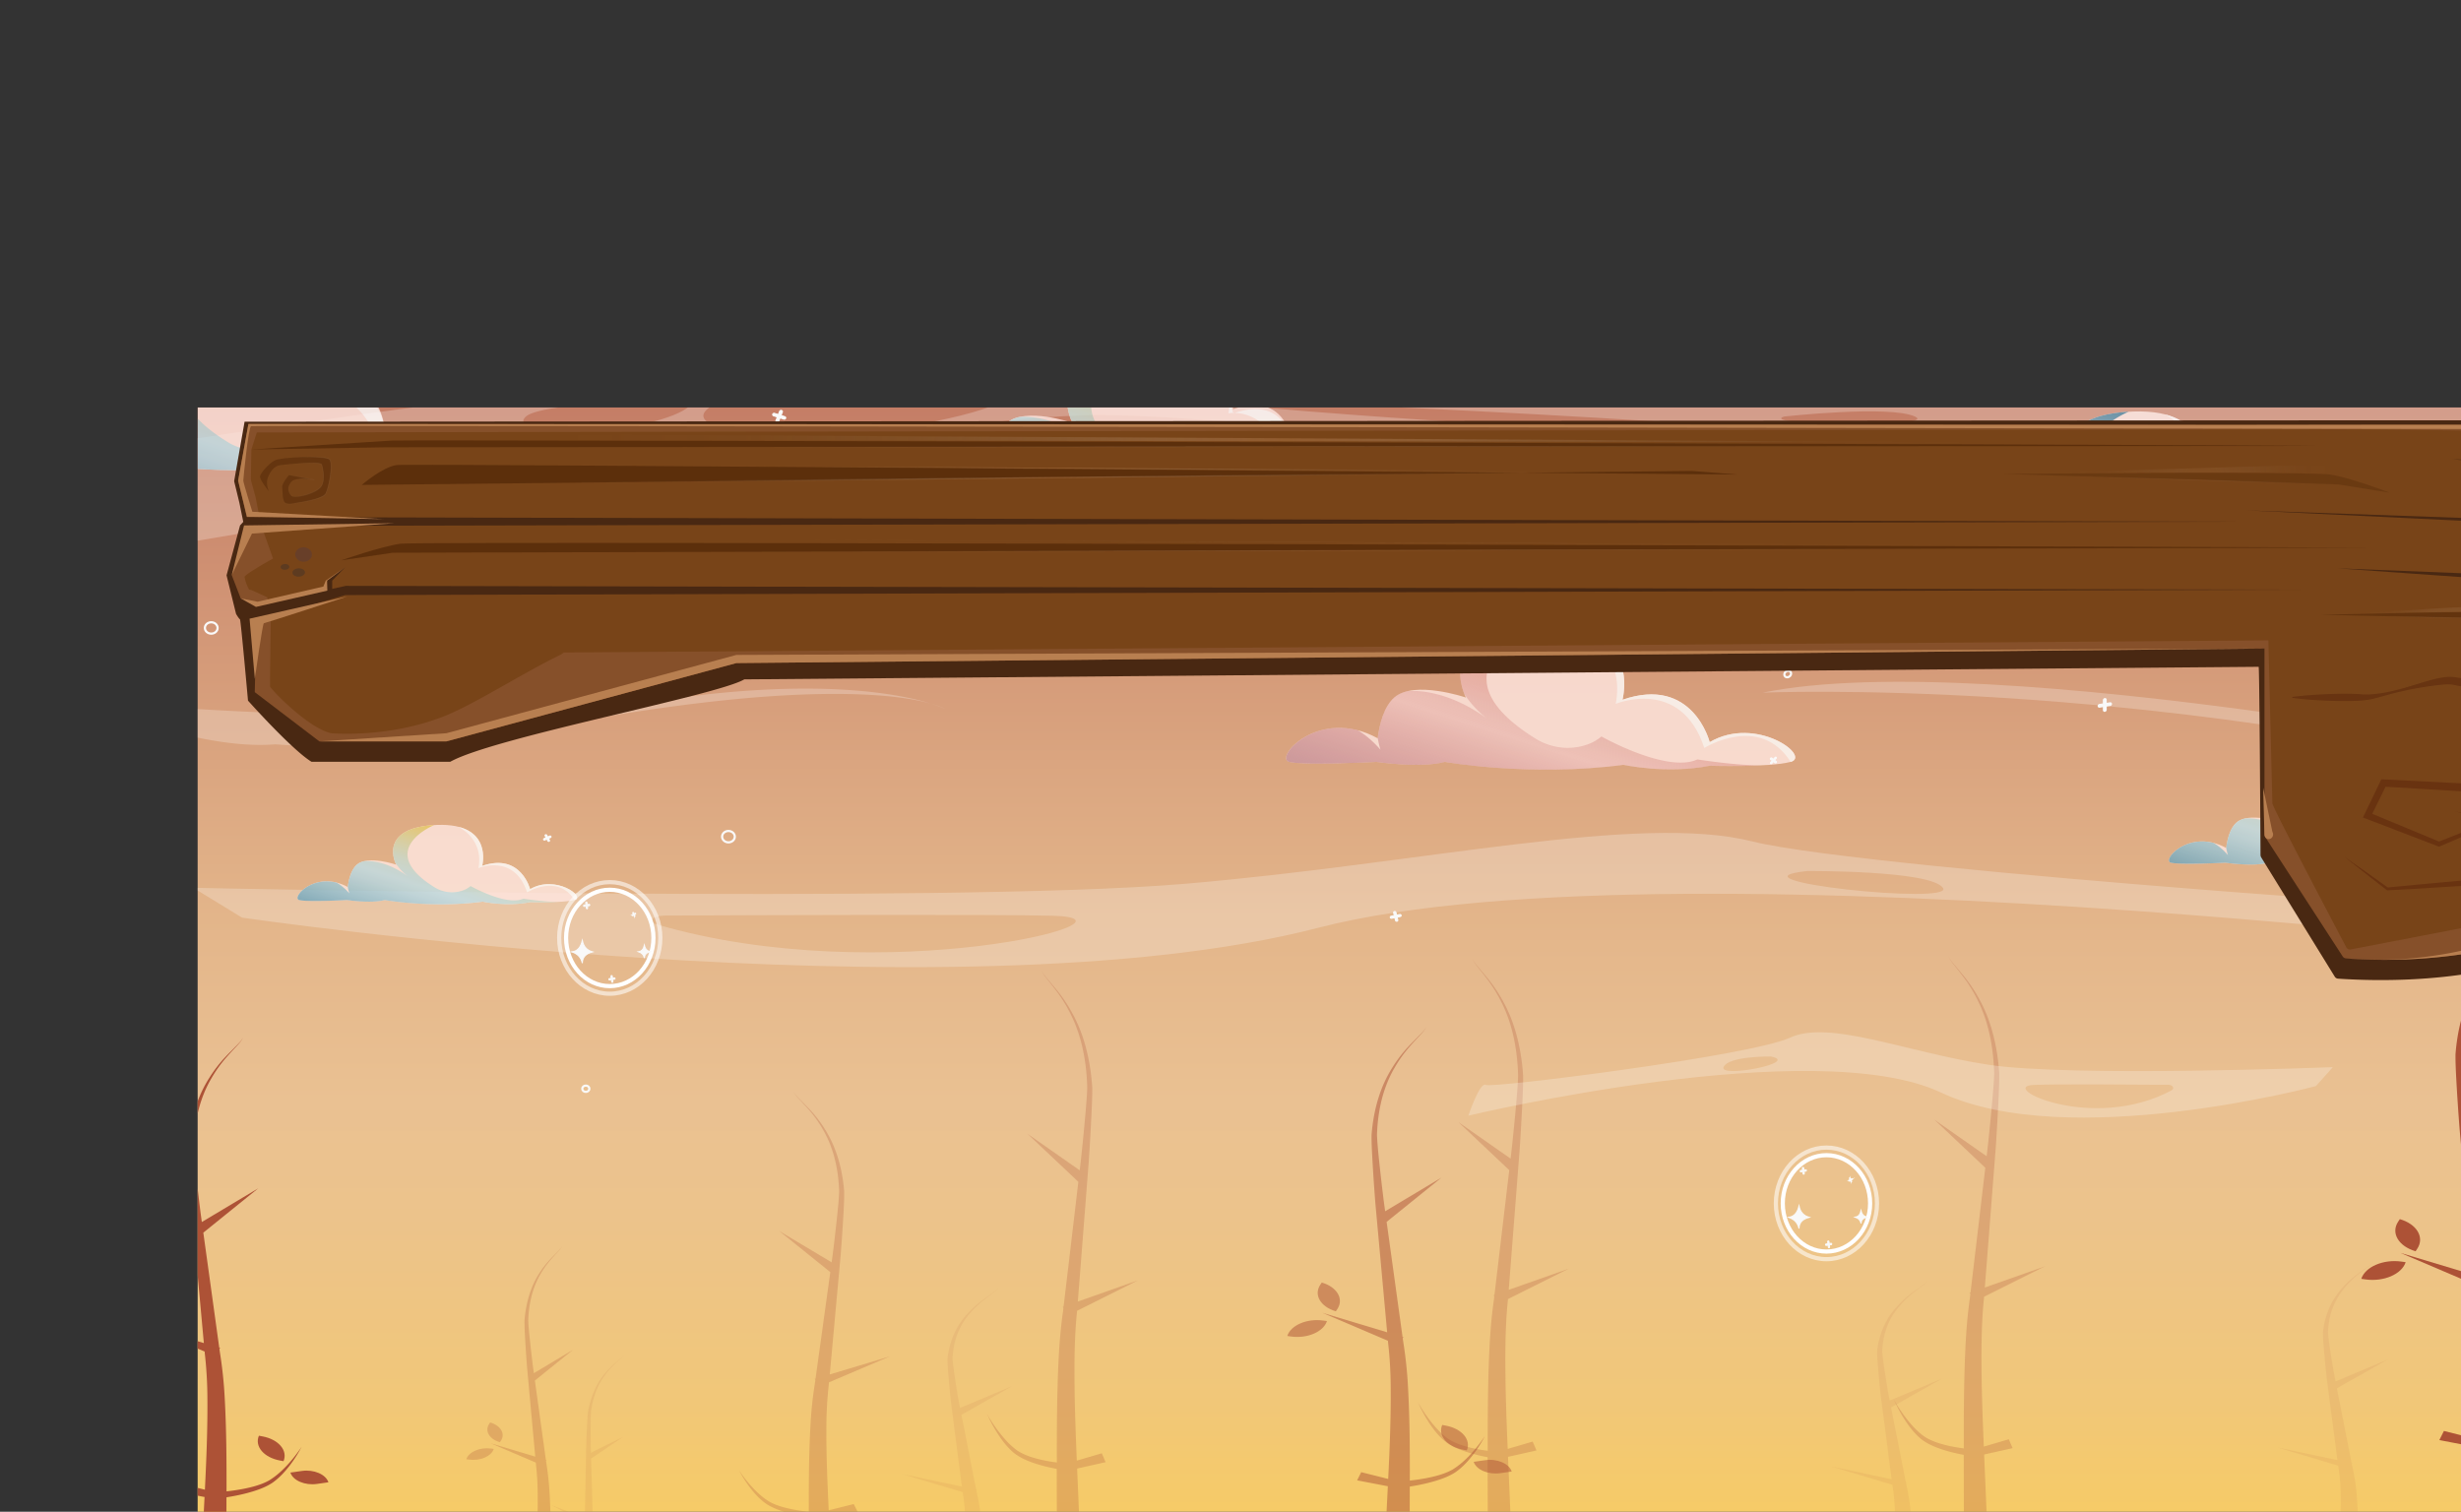 <svg version="1.1" id="Layer_1" xmlns="http://www.w3.org/2000/svg" xmlns:xlink="http://www.w3.org/1999/xlink" x="0px" y="0px"
	 width="3236.1" height="1987.9"
     style="enable-background:new 0 0 3236.1 1987.9;" xml:space="preserve">
    
    <rect width="100%" height="100%" fill="#333333" stroke="none"/>
    
    <defs><style>
    .a,.ae,.aj,.bn,.bo,.p{fill:none;}
        .b{isolation:isolate;}
        .c{clip-path:url(#a);}
        .d{fill:url(#b);}
        .e,.f,.h{fill:#ad5236;}
        .e{opacity:0.21;}
        .be,.f{opacity:0.76;}
        .g{opacity:0.26;}
        .i{opacity:0.09;}
        .j{opacity:0.1;}
        .k,.r{opacity:0.5;}
        .l{fill:#ce783f;}
        .m{fill:#b4673e;}
        .n{fill:#e49345;}
        .o{fill:#9b5c3f;}
        .p{stroke:#2d2d2d;stroke-width:7.47px;}
        .ai,.ak,.bn,.bo,.bp,.p{stroke-miterlimit:10;}
        .q{fill:#82820f;}
        .r{fill:#492e17;}
        .s{fill:url(#c);}
        .t{opacity:0.8;}
        .u{fill:#ffe7e1;}
        .v{fill:url(#d);}
        .w{fill:url(#e);}
        .af,.ah,.x{fill:#fff;}
        .y{fill:url(#f);}
        .z{fill:url(#g);}
        .aa{fill:url(#h);}
        .ab{fill:url(#i);}
        .ac{fill:url(#j);}
        .ad{fill:url(#k);}
        .ae,.ai,.aj,.ak,.bp{stroke:#f9f9f9;}
        .ae,.aj{stroke-linecap:round;stroke-linejoin:round;}
        .ae{stroke-width:2.9px;}
        .af,.ah{opacity:0.24;}
        .af,.ag{mix-blend-mode:soft-light;}
        .ai,.ak,.bp{fill:#f9f9f9;}
        .ai{stroke-width:1.45px;}
        .aj{stroke-width:2.92px;}
        .ak{stroke-width:1.46px;}
        .al{fill:url(#l);}
        .am{fill:url(#m);}
        .an{fill:url(#n);}
        .ao{fill:url(#o);}.ap{fill:url(#p);}.aq{fill:url(#q);}.ar{fill:url(#r);}.as{fill:url(#s);}.at{fill:#492812;}.au{fill:#86502a;}.av{fill:#784418;}.aw{fill:#b87f50;}.ax{fill:#5d3b20;}.ay{opacity:0.41;}.az{fill:#683f29;}.ba{fill:#5c2f0b;}.bb{fill:url(#t);}.bc{fill:url(#u);}.bd{fill:url(#v);}.bf{fill:url(#w);}.bg{opacity:0.49;}.bh{fill:url(#x);}.bi{opacity:0.7;}.bj{fill:url(#y);}.bk{opacity:0.57;}.bl{fill:#5b280c;}.bm{fill:#5e260b;}.bn,.bo{stroke:#fff;stroke-width:5.48px;}.bn{opacity:0.56;}.bp{stroke-width:1.37px;}</style><clipPath id="a" transform="translate(254.8 533.84)"><rect class="a" x="5.1" y="2" width="3232" height="1984"/></clipPath><linearGradient id="b" x1="1868.59" y1="360.53" x2="1868.59" y2="2238.51" gradientUnits="userSpaceOnUse"><stop offset="0" stop-color="#bc6e5c"/><stop offset="0.23" stop-color="#d19475"/><stop offset="0.45" stop-color="#e3b58a"/><stop offset="0.58" stop-color="#eac192"/><stop offset="0.66" stop-color="#ecc38b"/><stop offset="0.79" stop-color="#f1c778"/><stop offset="0.93" stop-color="#face59"/><stop offset="1" stop-color="#ffd248"/></linearGradient><linearGradient id="c" x1="1634.17" y1="1817.18" x2="1634.17" y2="1608.56" gradientUnits="userSpaceOnUse"><stop offset="0" stop-color="#bfa910"/><stop offset="1" stop-color="#cfa53d"/></linearGradient><linearGradient id="d" x1="2486.7" y1="294.82" x2="2575.96" y2="17.13" gradientUnits="userSpaceOnUse"><stop offset="0" stop-color="#edcb60"/><stop offset="0.08" stop-color="#e1d184"/><stop offset="0.19" stop-color="#d3d7af"/><stop offset="0.28" stop-color="#c9dccf"/><stop offset="0.37" stop-color="#c2dfe2"/><stop offset="0.42" stop-color="#c0e0e9"/><stop offset="0.49" stop-color="#b4d7e3"/><stop offset="0.62" stop-color="#93c1d2"/><stop offset="0.8" stop-color="#5f9cb6"/><stop offset="1" stop-color="#186b91"/></linearGradient><linearGradient id="e" x1="3059.96" y1="690.49" x2="3060.11" y2="690.02" xlink:href="#d"/><linearGradient id="f" x1="2757.83" y1="708.39" x2="2826.18" y2="495.75" gradientUnits="userSpaceOnUse"><stop offset="0" stop-color="#186b91"/><stop offset="0.2" stop-color="#5f9cb6"/><stop offset="0.38" stop-color="#93c1d2"/><stop offset="0.51" stop-color="#b4d7e3"/><stop offset="0.58" stop-color="#c0e0e9"/><stop offset="0.63" stop-color="#c2dfe2"/><stop offset="0.72" stop-color="#c9dccf"/><stop offset="0.81" stop-color="#d3d7af"/><stop offset="0.92" stop-color="#e1d184"/><stop offset="1" stop-color="#edcb60"/></linearGradient><linearGradient id="g" x1="3256.51" y1="1136.36" x2="3256.58" y2="1136.13" gradientUnits="userSpaceOnUse"><stop offset="0" stop-color="#a085a5"/><stop offset="0.24" stop-color="#ac6d84" stop-opacity="0.67"/><stop offset="0.58" stop-color="#be4c55" stop-opacity="0.2"/><stop offset="0.62" stop-color="#c05057" stop-opacity="0.23"/><stop offset="0.68" stop-color="#c65b5c" stop-opacity="0.3"/><stop offset="0.75" stop-color="#cf6e64" stop-opacity="0.41"/><stop offset="0.83" stop-color="#dc8770" stop-opacity="0.57"/><stop offset="0.92" stop-color="#eda87e" stop-opacity="0.78"/><stop offset="1" stop-color="#ffcb8e"/></linearGradient><linearGradient id="h" x1="751.16" y1="441.48" x2="811.2" y2="254.68" xlink:href="#f"/><linearGradient id="i" x1="1220.15" y1="882.45" x2="1220.31" y2="881.97" xlink:href="#f"/><linearGradient id="j" x1="1693.23" y1="640.42" x2="1802.55" y2="300.31" xlink:href="#g"/><linearGradient id="k" x1="2338.09" y1="1004.96" x2="2338.23" y2="1004.52" xlink:href="#g"/><linearGradient id="l" x1="1173.99" y1="256.51" x2="1273.69" y2="-53.64" xlink:href="#f"/><linearGradient id="m" x1="1784.49" y1="636" x2="1784.64" y2="635.54" xlink:href="#f"/><linearGradient id="n" x1="1433.82" y1="250.38" x2="1502.17" y2="37.74" xlink:href="#f"/><linearGradient id="o" x1="1932.5" y1="678.35" x2="1932.57" y2="678.13" xlink:href="#g"/><linearGradient id="p" x1="-20.63" y1="232.33" x2="79.06" y2="-77.83" xlink:href="#f"/><linearGradient id="q" x1="589.87" y1="611.81" x2="590.02" y2="611.35" xlink:href="#f"/><linearGradient id="r" x1="277.4" y1="744.34" x2="337.45" y2="557.54" xlink:href="#f"/><linearGradient id="s" x1="746.4" y1="1185.32" x2="746.55" y2="1184.84" xlink:href="#f"/><radialGradient id="t" cx="1739.87" cy="744.29" r="390.69" gradientTransform="translate(-2842.1 -1970.19) scale(2.46 2.71)" gradientUnits="userSpaceOnUse"><stop offset="0" stop-color="#b87f50" stop-opacity="0.4"/><stop offset="0.11" stop-color="#c2946d" stop-opacity="0.31"/><stop offset="0.31" stop-color="#d0b49a" stop-opacity="0.17"/><stop offset="0.52" stop-color="#dbcbbb" stop-opacity="0.08"/><stop offset="0.74" stop-color="#e1d9ce" stop-opacity="0.02"/><stop offset="1" stop-color="#e3ddd4" stop-opacity="0"/></radialGradient><radialGradient id="u" cx="1614.91" cy="760.29" r="260.43" xlink:href="#t"/><radialGradient id="v" cx="1779.85" cy="796.5" r="384.86" gradientTransform="translate(-2842.1 -1970.19) scale(2.46 2.71)" gradientUnits="userSpaceOnUse"><stop offset="0" stop-color="#b87f50" stop-opacity="0.3"/><stop offset="0.22" stop-color="#caa687" stop-opacity="0.17"/><stop offset="0.46" stop-color="#d8c5b2" stop-opacity="0.08"/><stop offset="0.71" stop-color="#e0d7cc" stop-opacity="0.02"/><stop offset="1" stop-color="#e3ddd4" stop-opacity="0"/></radialGradient><radialGradient id="w" cx="2363.06" cy="838.5" r="49.11" xlink:href="#v"/><radialGradient id="x" cx="2228.68" cy="762.39" r="73.25" xlink:href="#v"/><linearGradient id="y" x1="5671.28" y1="580.6" x2="5762.96" y2="580.6" gradientTransform="matrix(-0.98, -0.18, -0.18, 0.98, 5860.62, 558.52)" xlink:href="#v"/></defs><title>bigskyredbg</title><g class="b"><g class="c"><rect class="d" x="221.28" y="492.6" width="3294.62" height="2056.14"/><path class="e" d="M3220.14,1684.83a59.72,59.72,0,0,0,14-38.48c0-32.62-25.67-59.07-57.33-59.07a55.66,55.66,0,0,0-14.61,2c-1.66-11.58-11.31-20.47-23-20.47a22.62,22.62,0,0,0-10.78,2.74c-5.94-22.83-26.1-39.66-50.13-39.66-22.91,0-42.31,15.29-49.22,36.49a22.62,22.62,0,0,0-11.69-3.27c-12.31,0-22.36,9.84-23.21,22.3a17,17,0,0,0-14.77-3.37,26.72,26.72,0,0,0,.36-4.17c0-14.27-11.23-25.84-25.08-25.84a24.44,24.44,0,0,0-14.62,4.88c-2.09-17.31-16.38-30.72-33.75-30.72a33.23,33.23,0,0,0-6.49.65,41,41,0,0,0-36.51-22.81c-22.61,0-40.94,18.76-41.18,42a29.6,29.6,0,0,0-9-1.39c-16.82,0-30.46,14-30.46,31.38a32.13,32.13,0,0,0,.32,4.32c-.49.14-1,.25-1.48.39a29.6,29.6,0,0,0-38.85,1.47c-3.12-19.21-19.29-33.87-38.83-33.87-.23,0-.45,0-.68,0-3.36-18.91-19.41-33.26-38.74-33.26-17.48,0-32.28,11.73-37.44,28a29.59,29.59,0,0,0-30.35,5.09,40.23,40.23,0,0,0-25.37-9.05c-22.76,0-41.2,19-41.2,42.46,0,0,0,.06,0,.09a39.47,39.47,0,0,0-34.78,25.4,22.59,22.59,0,0,0-18.83-2.22c-5-17.7-20.78-30.65-39.56-30.65a41,41,0,0,0-35.91,21.67,31.34,31.34,0,0,0-38.42-.64,45.82,45.82,0,0,0-77.23.25,33.43,33.43,0,0,0-24-10.21c-18.8,0-34,15.7-34,35.07a36.21,36.21,0,0,0,.43,5.29,26.12,26.12,0,0,0-13-3.44c-13.52,0-24.67,10.3-26.56,23.69a41.57,41.57,0,0,0-40.12,10.18c-8.35-22-29.06-37.56-53.35-37.56a55.74,55.74,0,0,0-30.1,8.87,68.08,68.08,0,0,0-23.67-4.21,69.41,69.41,0,0,0-14.61,1.59c-1.66-9.16-11.31-16.21-23-16.21a27.45,27.45,0,0,0-10.78,2.17c-5.94-18.07-26.1-31.39-50.13-31.39-22.9,0-42.31,12.11-49.22,28.89a27.25,27.25,0,0,0-11.69-2.59c-12.31,0-22.36,7.79-23.21,17.66a20.44,20.44,0,0,0-10.83-3,21.76,21.76,0,0,0-3.94.38,16.81,16.81,0,0,0,.36-3.3c0-11.3-11.23-20.46-25.08-20.46a28.9,28.9,0,0,0-14.62,3.86c-2.09-13.7-16.38-24.32-33.75-24.32a41.7,41.7,0,0,0-6.49.52c-6.88-10.73-20.64-18.05-36.51-18.05-22.61,0-40.94,14.86-41.18,33.25a36.81,36.81,0,0,0-9-1.1c-16.82,0-30.46,11.12-30.46,24.84a20.18,20.18,0,0,0,.33,3.42c-.49.11-1,.19-1.48.31a34.81,34.81,0,0,0-18.56-5.19,34.43,34.43,0,0,0-20.29,6.35c-3.12-15.21-19.29-26.81-38.83-26.81l-.68,0c-3.36-15-19.41-26.33-38.74-26.33-17.48,0-32.28,9.29-37.44,22.14a36.44,36.44,0,0,0-10.93-1.68,34.72,34.72,0,0,0-19.41,5.7,47.15,47.15,0,0,0-25.37-7.16c-22.76,0-41.2,15-41.2,33.61,0,0,0,0,0,.07-15.8.58-29.16,8.71-34.77,20.11a27.22,27.22,0,0,0-11.81-2.64,28.15,28.15,0,0,0-7,.88c-5-14-20.78-24.26-39.56-24.26-15.42,0-28.85,6.92-35.91,17.16a38,38,0,0,0-38.42-.51c-8.38-10-22.51-16.65-38.53-16.65s-30.34,6.69-38.7,16.85a38.15,38.15,0,0,0-24-8.08c-15.66,0-28.81,8.64-32.78,20.38-10.41-10.77-26.22-17.65-43.95-17.65-24,0-44.54,12.66-52.81,30.52a46.85,46.85,0,0,0-28.76-9.52,49.82,49.82,0,0,0-10.95,1.25c-1.87-10.88-12.91-19.24-26.29-19.24a30.33,30.33,0,0,0-12.84,2.8,24.24,24.24,0,0,0,.42-4.3c0-15.74-15.08-28.5-33.69-28.5a36.9,36.9,0,0,0-23.76,8.3c-8.27-10.43-22.34-17.3-38.3-17.3s-29.84,6.78-38.14,17.09a36.49,36.49,0,0,0-38,.52c-7-10.5-20.28-17.61-35.54-17.61-18.58,0-34.24,10.52-39.15,24.9a26.93,26.93,0,0,0-7-.91,26.15,26.15,0,0,0-11.69,2.71c-5.55-11.69-18.78-20-34.42-20.64,0,0,0,0,0-.07,0-19.05-18.26-34.5-40.78-34.5a45.45,45.45,0,0,0-25.11,7.35,33.51,33.51,0,0,0-19.22-5.85,34.88,34.88,0,0,0-10.82,1.72c-5.11-13.19-19.76-22.72-37.06-22.72-19.13,0-35,11.66-38.34,27l-.67,0c-19.33,0-35.34,11.91-38.43,27.52a34.25,34.25,0,0,0-38.45-1.19c-.48-.12-1-.21-1.46-.32a21.57,21.57,0,0,0,.32-3.51c0-14.08-13.5-25.5-30.14-25.5a35.23,35.23,0,0,0-8.89,1.13c-.24-18.88-18.39-34.12-40.76-34.12-15.71,0-29.32,7.52-36.13,18.53a39.8,39.8,0,0,0-6.42-.53c-17.19,0-31.34,10.89-33.41,25a27.82,27.82,0,0,0-14.47-4c-13.71,0-24.83,9.4-24.83,21a17.87,17.87,0,0,0,.35,3.39,20.78,20.78,0,0,0-3.9-.39,19.71,19.71,0,0,0-10.72,3.12c-.84-10.12-10.79-18.12-23-18.12a26.17,26.17,0,0,0-11.57,2.65c-6.84-17.22-26-29.65-48.72-29.65-23.78,0-43.74,13.67-49.62,32.22a26.34,26.34,0,0,0-10.67-2.23c-11.58,0-21.13,7.23-22.78,16.63a66.38,66.38,0,0,0-14.46-1.63c-31.34,0-56.74,21.49-56.74,48,0,12,5.27,22.86,13.85,31.27-16.54,6.83-28,21.18-28,37.72,0,23.1,22.34,42,49.65,42H908.55c8.76,12,24.82,20.19,43.14,20.19H2062.44a60.79,60.79,0,0,0,7.45-.51,48.32,48.32,0,0,0,17.66,3.39H3198.3c27.59,0,50.16-23.26,50.16-51.69A51.94,51.94,0,0,0,3220.14,1684.83Z" transform="translate(254.8 533.84)"/><path class="f" d="M-135.75,1789.5c0,23.11,19.57,42,43.48,42H870.59c23.92,0,43.48-18.91,43.48-42a40.53,40.53,0,0,0-5.44-20.25,46.45,46.45,0,0,0,5.44-21.76c0-26.52-22.25-48-49.7-48-21.05,0-39,12.67-46.25,30.53a37.81,37.81,0,0,0-25.19-9.52,38.44,38.44,0,0,0-9.59,1.25c-1.64-10.88-11.31-19.25-23-19.25a23.82,23.82,0,0,0-11.24,2.8,27.61,27.61,0,0,0,.37-4.3c0-15.74-13.21-28.51-29.51-28.51a29.94,29.94,0,0,0-20.81,8.3,41.17,41.17,0,0,0-66.95-.21,28.6,28.6,0,0,0-33.31.52,35.91,35.91,0,0,0-31.13-17.62c-16.28,0-30,10.53-34.29,24.91a20.82,20.82,0,0,0-6.09-.91,20.6,20.6,0,0,0-10.24,2.72A34.09,34.09,0,0,0,487,1669.53s0-.05,0-.08c0-19.06-16-34.51-35.72-34.51a36.32,36.32,0,0,0-22,7.36,27.05,27.05,0,0,0-26.31-4.13,34.07,34.07,0,0,0-32.45-22.73c-16.76,0-30.67,11.66-33.58,27l-.59,0c-16.93,0-31,11.91-33.66,27.53a27,27,0,0,0-33.68-1.19c-.42-.12-.85-.21-1.28-.32A24.51,24.51,0,0,0,268,1665c0-14.09-11.82-25.51-26.4-25.51a27.24,27.24,0,0,0-7.78,1.13c-.21-18.89-16.1-34.14-35.7-34.14A35.86,35.86,0,0,0,166.5,1625a30.62,30.62,0,0,0-5.63-.53c-15.05,0-27.45,10.9-29.26,25a22.13,22.13,0,0,0-12.67-4c-12,0-21.74,9.4-21.74,21a20.33,20.33,0,0,0,.31,3.39,16,16,0,0,0-3.41-.39,15.73,15.73,0,0,0-9.39,3.13c-.73-10.13-9.45-18.13-20.12-18.13a20.6,20.6,0,0,0-10.13,2.65c-6-17.23-22.81-29.66-42.67-29.66-20.83,0-38.31,13.68-43.45,32.24a20.65,20.65,0,0,0-9.35-2.23A20,20,0,0,0-61,1674.09a51.25,51.25,0,0,0-12.67-1.63c-27.45,0-49.7,21.5-49.7,48a46.77,46.77,0,0,0,12.13,31.28C-125.68,1758.59-135.75,1772.94-135.75,1789.5Zm247.43-103.26q-1.83,2-3.46,4.25a14.59,14.59,0,0,0,1.31-5.11A22.65,22.65,0,0,0,111.68,1686.24Zm257.43,34.23h-1c.1-.25.22-.49.31-.74C368.65,1720,368.9,1720.22,369.12,1720.47Zm226,0h-.33l.16-.16Z" 
        transform="translate(254.8 533.84)"/><path class="f" d="M3261.1,1806.8c0,23.11-17.66,42-39.25,42h-869.1c-21.59,0-39.25-18.91-39.25-42a43.94,43.94,0,0,1,4.91-20.25,50.49,50.49,0,0,1-4.91-21.76c0-26.52,20.08-48,44.86-48,19,0,35.21,12.67,41.74,30.53a32.31,32.31,0,0,1,22.74-9.52,31.52,31.52,0,0,1,8.65,1.25c1.48-10.88,10.2-19.25,20.78-19.25a19.86,19.86,0,0,1,10.15,2.8,30.52,30.52,0,0,1-.33-4.3c0-15.74,11.92-28.51,26.63-28.51a25.7,25.7,0,0,1,18.78,8.3c6.54-10.43,17.66-17.3,30.28-17.3s23.59,6.78,30.15,17.1a23.8,23.8,0,0,1,30.06.52c5.53-10.51,16-17.62,28.1-17.62,14.69,0,27.06,10.53,31,24.91a17.09,17.09,0,0,1,14.74,1.81c4.39-11.7,14.85-20.05,27.21-20.65,0,0,0-.05,0-.08,0-19.06,14.43-34.51,32.24-34.51a30.76,30.76,0,0,1,19.85,7.36,22.81,22.81,0,0,1,15.19-5.86,22.36,22.36,0,0,1,8.55,1.72c4-13.19,15.62-22.73,29.29-22.73,15.12,0,27.68,11.66,30.31,27l.53,0c15.28,0,27.94,11.91,30.38,27.53a22.51,22.51,0,0,1,30.4-1.19c.38-.12.77-.21,1.16-.32a27.1,27.1,0,0,1-.25-3.51c0-14.09,10.67-25.51,23.83-25.51a22.38,22.38,0,0,1,7,1.13c.19-18.89,14.53-34.14,32.22-34.14,12.42,0,23.18,7.52,28.56,18.54a25,25,0,0,1,5.08-.53c13.59,0,24.78,10.9,26.41,25a18.66,18.66,0,0,1,11.44-4c10.84,0,19.62,9.4,19.62,21a22.47,22.47,0,0,1-.28,3.39,13.11,13.11,0,0,1,3.08-.39,13.32,13.32,0,0,1,8.48,3.13c.66-10.13,8.53-18.13,18.16-18.13a17.21,17.21,0,0,1,9.15,2.65c5.41-17.23,20.59-29.66,38.51-29.66,18.8,0,34.58,13.68,39.22,32.24a17.18,17.18,0,0,1,8.44-2.23c9.15,0,16.71,7.23,18,16.64a42,42,0,0,1,11.43-1.63c24.77,0,44.86,21.5,44.86,48a49.69,49.69,0,0,1-10.95,31.28C3252,1775.9,3261.1,1790.25,3261.1,1806.8Zm-223.34-103.26q1.65,2,3.12,4.25a15.87,15.87,0,0,1-1.18-5.11A19.34,19.34,0,0,1,3037.77,1703.55Zm-232.36,34.23h.89c-.09-.25-.2-.49-.28-.74C2805.82,1737.3,2805.6,1737.53,2805.4,1737.78Zm-204,0h.3l-.15-.16Z" transform="translate(254.8 533.84)"/><path class="f" d="M2059.35,1827.57c0,23.11-17.66,42-39.25,42H1151c-21.59,0-39.25-18.91-39.25-42a43.94,43.94,0,0,1,4.91-20.25,50.49,50.49,0,0,1-4.91-21.76c0-26.52,20.08-48,44.86-48,19,0,35.21,12.67,41.74,30.53a32.31,32.31,0,0,1,22.74-9.52,31.52,31.52,0,0,1,8.65,1.25c1.48-10.88,10.2-19.25,20.78-19.25a19.86,19.86,0,0,1,10.15,2.8,30.52,30.52,0,0,1-.33-4.3c0-15.74,11.92-28.51,26.63-28.51a25.7,25.7,0,0,1,18.78,8.3c6.54-10.43,17.66-17.3,30.28-17.3s23.59,6.78,30.15,17.1a23.8,23.8,0,0,1,30.06.52c5.53-10.51,16-17.62,28.1-17.62,14.69,0,27.06,10.53,31,24.91a17.09,17.09,0,0,1,14.74,1.81c4.39-11.7,14.85-20.05,27.21-20.65,0,0,0-.05,0-.08,0-19.06,14.43-34.51,32.24-34.51a30.76,30.76,0,0,1,19.85,7.36,22.81,22.81,0,0,1,15.19-5.86,22.36,22.36,0,0,1,8.55,1.72c4-13.19,15.62-22.73,29.29-22.73,15.12,0,27.68,11.66,30.31,27l.53,0c15.28,0,27.94,11.91,30.38,27.53a22.51,22.51,0,0,1,30.4-1.19c.38-.12.77-.21,1.16-.32a27.1,27.1,0,0,1-.25-3.51c0-14.09,10.67-25.51,23.83-25.51a22.38,22.38,0,0,1,7,1.13c.19-18.89,14.53-34.14,32.22-34.14,12.42,0,23.18,7.52,28.56,18.54a25,25,0,0,1,5.08-.53c13.59,0,24.78,10.9,26.41,25a18.66,18.66,0,0,1,11.44-4c10.84,0,19.62,9.4,19.62,21a22.47,22.47,0,0,1-.28,3.39,13.11,13.11,0,0,1,3.08-.39,13.32,13.32,0,0,1,8.48,3.13c.66-10.13,8.53-18.13,18.16-18.13a17.21,17.21,0,0,1,9.15,2.65c5.41-17.23,20.59-29.66,38.51-29.66,18.8,0,34.58,13.68,39.22,32.24a17.18,17.18,0,0,1,8.44-2.23c9.15,0,16.71,7.23,18,16.64a42,42,0,0,1,11.43-1.63c24.77,0,44.86,21.5,44.86,48a49.69,49.69,0,0,1-10.95,31.28C2050.27,1796.67,2059.35,1811,2059.35,1827.57ZM1836,1724.32q1.65,2,3.12,4.25a15.87,15.87,0,0,1-1.18-5.11A19.34,19.34,0,0,1,1836,1724.32Zm-232.36,34.23h.89c-.09-.25-.2-.49-.28-.74C1604.07,1758.07,1603.85,1758.3,1603.65,1758.55Zm-204,0h.3l-.15-.16Z" transform="translate(254.8 533.84)"/><g class="g"><path class="h" d="M734.24,1421.65c6.43,6.92,13.6,13.65,22.34,19,8.79,5.08,20.11,8.18,31.58,10.44,6.7,1.3,13.63,2.3,20.57,3.07v-.06c-.08-37.52.08-75.07,2.15-112.71a516.58,516.58,0,0,1,5.92-56.56l.58-4.17-1-1.18,1.19-.36,7-50.19L837,1139l-67-54,68.76,41.1,1.24-9c2.4-18.66,4.51-37.34,6.44-56,.91-9.32,1.89-18.7,2.21-27.94a210.15,210.15,0,0,0-2.62-27.79c-3.08-18.48-8.74-36.89-18.93-54.29a158.78,158.78,0,0,0-18-25.31c-3.52-4.05-7.19-8.05-10.93-12s-7.72-7.94-9.69-12.47c2.18,4.48,6.43,8.31,10.24,12.23s7.79,7.83,11.51,11.82a166.11,166.11,0,0,1,19.31,25.11c11.12,17.35,17.73,35.86,21.72,54.5a213.62,213.62,0,0,1,4,28.22c.11,9.5-.43,18.83-.9,28.22-1.06,18.75-2.29,37.48-3.81,56.2l-10.25,112.32-4,43.63,79-23.77-80,34.12-.2,2.21a504.76,504.76,0,0,0-3.2,55.66c-.29,36.73,1.25,73.56,3.06,110.4l32.86-8.23,5,10L835.5,1461l5.23,105.29c.25,6.26.6,12.48.88,18.73l30.89-10.61-30.6,19.08c0,.34,0,.68,0,1,.12,9.6-.26,19.11-.77,28.61-1.08,19-3.19,37.83-5.59,56.64-4.93,37.64-11.39,74.93-19.12,112.42l-41.76-4.35c9.31-36.59,17.5-73.63,24.08-110.54,3.24-18.47,6.18-37,8.1-55.4.92-9.21,1.73-18.42,2-27.55s.06-18.66.12-28l-.28-105c-8-1.26-15.75-2.8-23.45-4.73-11.82-3-23.6-6.94-32.87-13.22-8.74-6.3-15.1-13.51-20.78-20.85a162.55,162.55,0,0,1-14.46-22.73A177.86,177.86,0,0,0,734.24,1421.65Z" transform="translate(254.8 533.84)"/></g><g class="g"><path class="h" d="M1060.41,1351.24c6.43,8.1,13.6,16,22.34,22.25,8.79,5.95,20.11,9.58,31.58,12.23,6.7,1.52,13.63,2.69,20.57,3.6v-.07c-.08-43.93.08-87.9,2.15-132,1-22,2.78-44.18,5.92-66.22l.58-4.88-1-1.38,1.19-.42,7-58.77,12.46-105.31-67-63.28,68.76,48.12,1.24-10.49q3.6-32.77,6.44-65.58c.91-10.92,1.89-21.9,2.21-32.71a287,287,0,0,0-2.62-32.54c-3.08-21.64-8.74-43.19-18.93-63.57a188.69,188.69,0,0,0-18-29.64c-3.52-4.75-7.19-9.43-10.93-14.09s-7.72-9.29-9.69-14.6c2.18,5.25,6.43,9.73,10.24,14.32s7.79,9.16,11.51,13.84a194.25,194.25,0,0,1,19.31,29.4c11.12,20.32,17.73,42,21.72,63.82a290.46,290.46,0,0,1,4,33c.11,11.12-.43,22.05-.9,33-1.06,22-2.29,43.88-3.81,65.8l-10.25,131.51-4,51.08,79-27.83-80,40-.2,2.59c-2.21,21.64-3,43.32-3.2,65.17-.29,43,1.25,86.13,3.06,129.27l32.86-9.64,5,11.66-37.44,8.41,5.23,123.28c.25,7.33.6,14.61.88,21.93l30.89-12.43-30.6,22.34c0,.4,0,.79,0,1.2.12,11.24-.26,22.38-.77,33.5-1.08,22.23-3.19,44.29-5.59,66.31-4.93,44.07-11.39,87.74-19.12,131.64l-41.76-5.1c9.31-42.85,17.5-86.21,24.08-129.43,3.24-21.63,6.18-43.28,8.1-64.86.92-10.78,1.73-21.56,2-32.26s.06-21.85.12-32.76l-.28-122.92a234,234,0,0,1-23.45-5.54c-11.82-3.57-23.6-8.13-32.87-15.47-8.74-7.37-15.1-15.82-20.78-24.41a197.3,197.3,0,0,1-14.46-26.61A207.22,207.22,0,0,0,1060.41,1351.24Z" transform="translate(254.8 533.84)"/></g><g class="i"><path class="h" d="M1112.21,1525a106.15,106.15,0,0,1-22.34,13.34c-8.79,3.57-20.11,5.74-31.58,7.33-6.7.91-13.63,1.61-20.57,2.16v0c.08-26.34-.08-52.7-2.15-79.12a259,259,0,0,0-5.92-39.7l-.58-2.93,1-.83-1.19-.25-7-35.23-12.46-63.13,67-37.94-68.76,28.85-1.24-6.29c-2.4-13.1-4.51-26.21-6.44-39.31-.91-6.54-1.89-13.13-2.21-19.61a105.06,105.06,0,0,1,2.62-19.51,91,91,0,0,1,18.93-38.11,122.05,122.05,0,0,1,18-17.77c3.52-2.84,7.19-5.65,10.93-8.44s7.72-5.57,9.69-8.75c-2.18,3.15-6.43,5.83-10.24,8.59s-7.79,5.49-11.51,8.3a133,133,0,0,0-19.31,17.62,98.19,98.19,0,0,0-21.72,38.26,108.55,108.55,0,0,0-4,19.81c-.11,6.67.43,13.22.9,19.81,1.06,13.16,2.29,26.31,3.81,39.45l10.25,78.84,4,30.62-79-16.69,80,23.95.2,1.55a250.16,250.16,0,0,1,3.2,39.07c.29,25.78-1.25,51.64-3.06,77.5l-32.86-5.78-5,7,37.44,5-5.23,73.91c-.25,4.39-.6,8.76-.88,13.15l-30.89-7.45,30.6,13.39c0,.24,0,.48,0,.72-.12,6.74.26,13.42.77,20.09,1.08,13.33,3.19,26.55,5.59,39.75a798.72,798.72,0,0,0,19.12,78.91l41.76-3.06c-9.31-25.69-17.5-51.68-24.08-77.59-3.24-13-6.18-25.95-8.1-38.88-.92-6.46-1.73-12.93-2-19.34s-.06-13.1-.12-19.64l.28-73.69c8-.89,15.75-2,23.45-3.32,11.82-2.14,23.6-4.87,32.87-9.28a91.22,91.22,0,0,0,20.78-14.64,118.2,118.2,0,0,0,14.46-16A143.73,143.73,0,0,1,1112.21,1525Z" transform="translate(254.8 533.84)"/></g><g class="j"><path class="h" d="M564.26,1553.08A65.93,65.93,0,0,1,550,1563.2c-5.44,2.59-12.23,3.91-19.06,4.74-4,.47-8.08.76-12.17.92v0c2.44-21.85,4.74-43.73,5.93-65.73a300.41,300.41,0,0,0,.16-33.19l-.07-2.45.64-.65-.67-.26L524,1437l-1.52-52.91,42.45-28.64-42.67,21-.15-5.27c-.21-11-.25-21.94-.18-32.89.07-5.47.09-11,.49-16.37a124.85,124.85,0,0,1,3.29-16.08,95.33,95.33,0,0,1,14.49-30.82,97.9,97.9,0,0,1,12.09-14c2.31-2.21,4.7-4.38,7.13-6.54s5-4.3,6.44-6.85c-1.55,2.52-4.28,4.57-6.75,6.69s-5,4.23-7.46,6.4a102.5,102.5,0,0,0-12.85,13.8,99.31,99.31,0,0,0-16.13,30.82,127.51,127.51,0,0,0-4.11,16.26c-.67,5.53-1,11-1.28,16.47-.58,11-1.06,21.92-1.36,32.89l-1.19,65.85-.46,25.58-44.51-17.2,44.4,23.26,0,1.3a295.05,295.05,0,0,1-1.69,32.55c-2.17,21.4-5.42,42.79-8.82,64.17L485,1560.36l-3.55,5.59,21.34,5.77-9.76,61.1c-.55,3.63-1.15,7.24-1.7,10.87L474,1636.19l16.61,12.41c0,.2-.06.39-.09.59-.68,5.59-1.07,11.14-1.38,16.7-.58,11.1-.56,22.16-.35,33.22.47,22.13,1.86,44.12,4,66.29l24.6-.76c-3.09-21.71-5.5-43.62-7-65.4-.71-10.89-1.24-21.79-1.18-32.61,0-5.4.17-10.8.57-16.13s1.16-10.87,1.72-16.3l6.86-61.13c4.72-.4,9.35-1,14-1.76,7.08-1.27,14.19-3,20-6.3a61.59,61.59,0,0,0,13.43-11.26,100.07,100.07,0,0,0,9.87-12.62A109.78,109.78,0,0,1,564.26,1553.08Z" transform="translate(254.8 533.84)"/></g><g class="g"><path class="h" d="M525.08,1492a79.64,79.64,0,0,1-16.64,14.15c-6.55,3.78-15,6.09-23.51,7.77-5,1-10.15,1.71-15.32,2.29v0c.06-27.94-.06-55.9-1.6-83.93a384.66,384.66,0,0,0-4.41-42.12l-.43-3.1.72-.88-.88-.27-5.18-37.37-9.28-67,49.87-40.24-51.21,30.6-.92-6.67c-1.79-13.89-3.36-27.8-4.8-41.7-.68-6.94-1.4-13.93-1.65-20.81a156.49,156.49,0,0,1,1.95-20.7c2.29-13.76,6.51-27.47,14.1-40.43a118.24,118.24,0,0,1,13.4-18.85c2.62-3,5.36-6,8.14-9s5.75-5.91,7.21-9.28c-1.62,3.34-4.79,6.19-7.63,9.11s-5.8,5.83-8.57,8.8a123.69,123.69,0,0,0-14.38,18.69c-8.28,12.92-13.2,26.7-16.18,40.59a159.07,159.07,0,0,0-3,21c-.08,7.07.32,14,.67,21,.79,14,1.7,27.91,2.84,41.85l7.64,83.63,3,32.49L390.19,1364l59.55,25.41.15,1.65a375.87,375.87,0,0,1,2.38,41.45c.22,27.35-.93,54.78-2.28,82.21l-24.47-6.13L421.8,1516l27.88,5.35-3.9,78.4c-.19,4.66-.45,9.29-.65,13.95l-23-7.9L444.91,1620c0,.26,0,.51,0,.76-.09,7.15.2,14.23.57,21.31.8,14.14,2.37,28.17,4.16,42.17,3.67,28,8.48,55.8,14.24,83.72l31.09-3.24c-6.93-27.25-13-54.83-17.93-82.31-2.41-13.75-4.6-27.52-6-41.25-.69-6.86-1.29-13.71-1.52-20.52s0-13.89-.09-20.83l.21-78.17c5.93-.94,11.73-2.08,17.46-3.52,8.8-2.27,17.58-5.17,24.48-9.84A74.3,74.3,0,0,0,527,1492.74a121,121,0,0,0,10.76-16.93A132.44,132.44,0,0,1,525.08,1492Z"
        transform="translate(254.8 533.84)"/><path class="h" d="M402.52,1362.67l1.36-2c6.09-9.19-.28-20-14.15-24l-1.36,2C382.28,1347.82,388.65,1358.63,402.52,1362.67Z" transform="translate(254.8 533.84)"/><path class="h" d="M358.43,1385l3.3.47c14.81,2.11,29.54-4.18,32.73-14h0l-3.3-.47C376.35,1368.95,361.63,1375.24,358.43,1385Z" transform="translate(254.8 533.84)"/><path class="h" d="M518.07,1488.24l3.25.6c4.08-9.66-4.51-19.78-19.1-22.48l-3.25-.6C494.89,1475.42,503.48,1485.54,518.07,1488.24Z" transform="translate(254.8 533.84)"/><path class="h" d="M538,1497.72l-10.42,1.49h0c2.35,7.21,13.18,11.84,24.08,10.29L562,1508C559.69,1500.79,548.86,1496.16,538,1497.72Z" transform="translate(254.8 533.84)"/><path class="h" d="M417.88,1604.12v-2.07c0-7.09-8.76-12.9-19.48-12.9v2.07C398.4,1598.32,407.17,1604.12,417.88,1604.12Z" transform="translate(254.8 533.84)"/><path class="h" d="M395.77,1623l3.1.25c10.64.84,20.38-4.24,21.65-11.28l-3.1-.25C406.78,1610.88,397,1616,395.77,1623Z" transform="translate(254.8 533.84)"/></g><g class="k"><path class="h" d="M1679.46,1378c-6.94,7.47-14.68,14.73-24.12,20.52-9.49,5.48-21.71,8.83-34.09,11.27-7.23,1.4-14.71,2.48-22.2,3.31v-.06c.09-40.5-.09-81-2.32-121.67a557.64,557.64,0,0,0-6.39-61.05l-.62-4.5,1.05-1.27-1.28-.39L1582,1170l-13.45-97.09,72.29-58.34-74.23,44.37-1.34-9.68c-2.59-20.14-4.87-40.3-7-60.46-1-10.06-2-20.19-2.39-30.16a226.86,226.86,0,0,1,2.82-30c3.32-20,9.43-39.82,20.44-58.61a171.4,171.4,0,0,1,19.43-27.32c3.8-4.37,7.76-8.69,11.8-13s8.34-8.57,10.46-13.46c-2.35,4.84-6.94,9-11.06,13.21s-8.41,8.45-12.43,12.76a179.31,179.31,0,0,0-20.85,27.1c-12,18.73-19.14,38.71-23.45,58.84a230.59,230.59,0,0,0-4.29,30.46c-.12,10.25.46,20.33,1,30.46,1.14,20.24,2.47,40.45,4.11,60.66L1564.93,1171l4.3,47.1-85.31-25.66,86.33,36.83.22,2.39a544.89,544.89,0,0,1,3.45,60.09c.31,39.65-1.35,79.41-3.3,119.18l-35.47-8.89-5.41,10.75,40.41,7.75-5.65,113.66c-.27,6.76-.65,13.47-.95,20.22L1530.2,1543l33,20.6c0,.37,0,.73,0,1.1-.13,10.36.28,20.63.83,30.89,1.16,20.5,3.44,40.83,6,61.14,5.32,40.63,12.3,80.89,20.64,121.36l45.08-4.7c-10-39.5-18.89-79.48-26-119.33-3.5-19.94-6.67-39.9-8.74-59.8-1-9.94-1.86-19.88-2.2-29.74s-.06-20.14-.12-30.2l.31-113.33c8.6-1.36,17-3,25.31-5.11,12.76-3.29,25.48-7.5,35.48-14.27,9.44-6.8,16.3-14.58,22.43-22.51a175.47,175.47,0,0,0,15.6-24.54A192,192,0,0,1,1679.46,1378Z" transform="translate(254.8 533.84)"/><path class="h" d="M1501.78,1190.5l2-3c8.83-13.32-.4-29-20.51-34.84l-2,3C1472.45,1169,1481.68,1184.65,1501.78,1190.5Z" transform="translate(254.8 533.84)"/><path class="h" d="M1437.88,1222.95l4.78.68c21.47,3.06,42.82-6.06,47.44-20.28h0l-4.78-.68C1463.86,1199.61,1442.51,1208.73,1437.88,1222.95Z" transform="translate(254.8 533.84)"/><path class="h" d="M1669.3,1372.54l4.71.87c5.92-14-6.54-28.67-27.69-32.59l-4.71-.87C1635.69,1354,1648.15,1368.62,1669.3,1372.54Z" transform="translate(254.8 533.84)"/><path class="h" d="M1698.13,1386.28l-15.1,2.15h0c3.4,10.46,19.11,17.17,34.9,14.92l15.1-2.15C1729.63,1390.74,1713.93,1384,1698.13,1386.28Z" transform="translate(254.8 533.84)"/><path class="h" d="M1524.06,1540.53v-3c0-10.28-12.71-18.7-28.23-18.7v3C1495.82,1532.12,1508.53,1540.53,1524.06,1540.53Z" transform="translate(254.8 533.84)"/><path class="h" d="M1492,1567.9l4.5.36c15.42,1.22,29.54-6.14,31.38-16.35l-4.5-.36C1508,1550.33,1493.84,1557.69,1492,1567.9Z" transform="translate(254.8 533.84)"/></g><path class="h" d="M123.47,1392.2c-6.94,7.47-14.68,14.73-24.12,20.52-9.49,5.48-21.71,8.83-34.09,11.27-7.23,1.4-14.71,2.48-22.2,3.31v-.06c.09-40.5-.09-81-2.32-121.67a557.64,557.64,0,0,0-6.39-61.05l-.62-4.5,1.05-1.27-1.28-.39L26,1184.17l-13.45-97.09,72.29-58.34L10.6,1073.1l-1.34-9.68c-2.59-20.14-4.87-40.3-7-60.46-1-10.06-2-20.19-2.39-30.16a226.85,226.85,0,0,1,2.82-30c3.32-20,9.43-39.82,20.44-58.61a171.4,171.4,0,0,1,19.43-27.32c3.8-4.37,7.76-8.69,11.8-13s8.34-8.57,10.46-13.46c-2.35,4.84-6.94,9-11.06,13.21s-8.41,8.45-12.43,12.76a179.31,179.31,0,0,0-20.85,27.1c-12,18.73-19.14,38.71-23.45,58.84a230.59,230.59,0,0,0-4.29,30.46c-.12,10.25.46,20.33,1,30.46,1.14,20.24,2.47,40.45,4.11,60.66L8.95,1185.16l4.3,47.1-85.31-25.66,86.33,36.83.22,2.39a544.89,544.89,0,0,1,3.45,60.09c.31,39.65-1.35,79.41-3.3,119.18l-35.47-8.89-5.41,10.75,40.41,7.75L8.51,1548.35c-.27,6.76-.65,13.47-.95,20.22l-33.35-11.46,33,20.6c0,.37,0,.73,0,1.1-.13,10.36.28,20.63.83,30.89,1.16,20.5,3.44,40.83,6,61.14,5.32,40.63,12.3,80.89,20.64,121.36l45.08-4.7c-10-39.5-18.89-79.48-26-119.33-3.5-19.94-6.67-39.9-8.74-59.8-1-9.94-1.86-19.88-2.2-29.74s-.06-20.14-.12-30.2L43,1435.11c8.6-1.36,17-3,25.31-5.11,12.76-3.29,25.48-7.5,35.48-14.27,9.44-6.8,16.3-14.58,22.43-22.51a175.47,175.47,0,0,0,15.6-24.54A192,192,0,0,1,123.47,1392.2Z" transform="translate(254.8 533.84)"/><path class="h" d="M-54.2,1204.66l2-3c8.83-13.32-.4-29-20.51-34.84l-2,3C-83.54,1183.14-74.31,1198.82-54.2,1204.66Z" transform="translate(254.8 533.84)"/><path class="h" d="M-118.1,1237.11l4.78.68c21.47,3.06,42.82-6.06,47.44-20.28h0l-4.78-.68C-92.13,1213.77-113.48,1222.89-118.1,1237.11Z" transform="translate(254.8 533.84)"/><path class="h" d="M113.32,1386.71l4.71.87c5.92-14-6.54-28.67-27.69-32.59l-4.71-.87C79.71,1368.12,92.17,1382.78,113.32,1386.71Z" transform="translate(254.8 533.84)"/><path class="h" d="M142.15,1400.44l-15.1,2.15h0c3.4,10.46,19.11,17.17,34.9,14.92l15.1-2.15C173.65,1404.9,157.94,1398.19,142.15,1400.44Z" transform="translate(254.8 533.84)"/><path class="h" d="M-31.93,1554.7v-3c0-10.28-12.71-18.7-28.23-18.7v3C-60.16,1546.28-47.46,1554.7-31.93,1554.7Z" transform="translate(254.8 533.84)"/><path class="h" d="M-64,1582.06l4.5.36c15.42,1.22,29.54-6.14,31.38-16.35l-4.5-.36C-48,1564.49-62.15,1571.85-64,1582.06Z" transform="translate(254.8 533.84)"/><g class="g"><path class="h" d="M1627,1335.84c6.43,8.1,13.6,16,22.34,22.25,8.79,5.95,20.11,9.58,31.58,12.23,6.7,1.52,13.63,2.69,20.57,3.6v-.07c-.08-43.93.08-87.9,2.15-132,1-22,2.78-44.18,5.92-66.22l.58-4.88-1-1.38,1.19-.42,7-58.77,12.46-105.31-67-63.28,68.76,48.12,1.24-10.49q3.6-32.77,6.44-65.58c.91-10.92,1.89-21.9,2.21-32.71a287,287,0,0,0-2.62-32.54c-3.08-21.64-8.74-43.19-18.93-63.57a188.69,188.69,0,0,0-18-29.64c-3.52-4.75-7.19-9.43-10.93-14.09s-7.72-9.29-9.69-14.6c2.18,5.25,6.43,9.73,10.24,14.32s7.79,9.16,11.51,13.84a194.25,194.25,0,0,1,19.31,29.4c11.12,20.32,17.73,42,21.72,63.82a290.47,290.47,0,0,1,4,33c.11,11.12-.43,22.05-.9,33-1.06,22-2.29,43.88-3.81,65.8l-10.25,131.51-4,51.08,79-27.83-80,40-.2,2.59c-2.21,21.64-3,43.32-3.2,65.17-.29,43,1.25,86.13,3.06,129.27l32.86-9.64,5,11.66-37.44,8.41,5.23,123.28c.25,7.33.6,14.61.88,21.93l30.89-12.43-30.6,22.34c0,.4,0,.79,0,1.2.12,11.24-.26,22.38-.77,33.5-1.08,22.23-3.19,44.29-5.59,66.31-4.93,44.07-11.39,87.74-19.12,131.64l-41.76-5.1c9.31-42.85,17.5-86.21,24.08-129.43,3.24-21.63,6.18-43.28,8.1-64.86.92-10.78,1.73-21.56,2-32.26s.06-21.85.12-32.76l-.28-122.92a234,234,0,0,1-23.45-5.54c-11.82-3.57-23.6-8.13-32.87-15.47-8.74-7.37-15.1-15.82-20.78-24.41a197.3,197.3,0,0,1-14.46-26.61A207.22,207.22,0,0,0,1627,1335.84Z" transform="translate(254.8 533.84)"/></g><g class="g"><path class="h" d="M2253,1332.73c6.43,8.1,13.6,16,22.34,22.25,8.79,5.95,20.11,9.58,31.58,12.23,6.7,1.52,13.63,2.69,20.57,3.6v-.07c-.08-43.93.08-87.9,2.15-132,1-22,2.78-44.18,5.92-66.22l.58-4.88-1-1.38,1.19-.42,7-58.77,12.46-105.31-67-63.28,68.76,48.12,1.24-10.49q3.6-32.77,6.44-65.58c.91-10.92,1.89-21.9,2.21-32.71a287,287,0,0,0-2.62-32.54c-3.08-21.64-8.74-43.19-18.93-63.57a188.69,188.69,0,0,0-18-29.64c-3.52-4.75-7.19-9.43-10.93-14.09s-7.72-9.29-9.69-14.6c2.18,5.25,6.43,9.73,10.24,14.32s7.79,9.16,11.51,13.84A194.25,194.25,0,0,1,2348.4,781c11.12,20.32,17.73,42,21.72,63.82a290.46,290.46,0,0,1,4,33c.11,11.12-.43,22.05-.9,33-1.06,22-2.29,43.88-3.81,65.8l-10.25,131.51-4,51.08,79-27.83-80,40-.2,2.59c-2.21,21.64-3,43.32-3.2,65.17-.29,43,1.25,86.13,3.06,129.27l32.86-9.64,5,11.66-37.44,8.41,5.23,123.28c.25,7.33.6,14.61.88,21.93l30.89-12.43-30.6,22.34c0,.4,0,.79,0,1.2.12,11.24-.26,22.38-.77,33.5-1.08,22.23-3.19,44.29-5.59,66.31-4.93,44.07-11.39,87.74-19.12,131.64l-41.76-5.1c9.31-42.85,17.5-86.21,24.08-129.43,3.24-21.63,6.18-43.28,8.1-64.86.92-10.78,1.73-21.56,2-32.26s.06-21.85.12-32.76l-.28-122.92a234,234,0,0,1-23.45-5.54c-11.82-3.57-23.6-8.13-32.87-15.47-8.74-7.37-15.1-15.82-20.78-24.41a197.3,197.3,0,0,1-14.46-26.61A207.22,207.22,0,0,0,2253,1332.73Z" transform="translate(254.8 533.84)"/></g><g class="i"><path class="h" d="M2334.66,1515.27a106.15,106.15,0,0,1-22.34,13.34c-8.79,3.57-20.11,5.74-31.58,7.33-6.7.91-13.63,1.61-20.57,2.16v0c.08-26.34-.08-52.7-2.15-79.12a259,259,0,0,0-5.92-39.7l-.58-2.93,1-.83-1.19-.25-7-35.23-12.46-63.13,67-37.94-68.76,28.85-1.24-6.29c-2.4-13.1-4.51-26.21-6.44-39.31-.91-6.54-1.89-13.13-2.21-19.61a105.06,105.06,0,0,1,2.62-19.51,91,91,0,0,1,18.93-38.11,122.05,122.05,0,0,1,18-17.77c3.52-2.84,7.19-5.65,10.93-8.44s7.72-5.57,9.69-8.75c-2.18,3.15-6.43,5.83-10.24,8.59s-7.79,5.49-11.51,8.3a133,133,0,0,0-19.31,17.62,98.19,98.19,0,0,0-21.72,38.26,108.55,108.55,0,0,0-4,19.81c-.11,6.67.43,13.22.9,19.81,1.06,13.16,2.29,26.31,3.81,39.45l10.25,78.84,4,30.62-79-16.69,80,23.95.2,1.55a250.16,250.16,0,0,1,3.2,39.07c.29,25.78-1.25,51.64-3.06,77.5l-32.86-5.78-5,7,37.44,5-5.23,73.91c-.25,4.39-.6,8.76-.88,13.15l-30.89-7.45,30.6,13.39c0,.24,0,.48,0,.72-.12,6.74.26,13.42.77,20.09,1.08,13.33,3.19,26.55,5.59,39.75a798.72,798.72,0,0,0,19.12,78.91l41.76-3.06c-9.31-25.69-17.5-51.68-24.08-77.59-3.24-13-6.18-25.95-8.1-38.88-.92-6.46-1.73-12.93-2-19.34s-.06-13.1-.12-19.64l.28-73.69c8-.89,15.75-2,23.45-3.32,11.82-2.14,23.6-4.87,32.87-9.28a91.22,91.22,0,0,0,20.78-14.64,118.2,118.2,0,0,0,14.46-16A143.73,143.73,0,0,1,2334.66,1515.27Z" transform="translate(254.8 533.84)"/></g><g class="i"><path class="h" d="M2920.88,1490.14a106.15,106.15,0,0,1-22.34,13.34c-8.79,3.57-20.11,5.74-31.58,7.33-6.7.91-13.63,1.61-20.57,2.16v0c.08-26.34-.08-52.7-2.15-79.12a259,259,0,0,0-5.92-39.7l-.58-2.93,1-.83-1.19-.25-7-35.23-12.46-63.13,67-37.94-68.76,28.85-1.24-6.29c-2.4-13.1-4.51-26.21-6.44-39.31-.91-6.54-1.89-13.13-2.21-19.61a105.06,105.06,0,0,1,2.62-19.51,91,91,0,0,1,18.93-38.11,122.05,122.05,0,0,1,18-17.77c3.52-2.84,7.19-5.65,10.93-8.44s7.72-5.57,9.69-8.75c-2.18,3.15-6.43,5.83-10.24,8.59s-7.79,5.49-11.51,8.3a133,133,0,0,0-19.31,17.62,98.19,98.19,0,0,0-21.72,38.26,108.55,108.55,0,0,0-4,19.81c-.11,6.67.43,13.22.9,19.81,1.06,13.16,2.29,26.31,3.81,39.45l10.25,78.84,4,30.62-79-16.69,80,23.95.2,1.55a250.16,250.16,0,0,1,3.2,39.07c.29,25.78-1.25,51.64-3.06,77.5l-32.86-5.78-5,7,37.44,5-5.23,73.91c-.25,4.39-.6,8.76-.88,13.15l-30.89-7.45,30.6,13.39c0,.24,0,.48,0,.72-.12,6.74.26,13.42.77,20.09,1.08,13.33,3.19,26.55,5.59,39.75a798.72,798.72,0,0,0,19.12,78.91l41.76-3.06c-9.31-25.69-17.5-51.68-24.08-77.59-3.24-13-6.18-25.95-8.1-38.88-.92-6.46-1.73-12.93-2-19.34s-.06-13.1-.12-19.64l.28-73.69c8-.89,15.75-2,23.45-3.32,11.82-2.14,23.6-4.87,32.87-9.28a91.22,91.22,0,0,0,20.78-14.64,118.2,118.2,0,0,0,14.46-16A143.73,143.73,0,0,1,2920.88,1490.14Z"
        transform="translate(254.8 533.84)"/></g><path class="h" d="M3120.09,1321.07c-7.75,8.35-16.4,16.46-26.95,22.92-10.6,6.13-24.25,9.86-38.08,12.59-8.08,1.57-16.44,2.77-24.81,3.7v-.07c.1-45.25-.1-90.54-2.59-135.93a623,623,0,0,0-7.14-68.21l-.7-5,1.17-1.42-1.43-.43-8.39-60.53-15-108.47L3076.92,915,2994,964.57l-1.5-10.81c-2.89-22.5-5.44-45-7.77-67.55-1.09-11.24-2.28-22.55-2.66-33.7a253.45,253.45,0,0,1,3.15-33.52c3.71-22.29,10.54-44.49,22.84-65.48a191.5,191.5,0,0,1,21.7-30.53c4.25-4.89,8.67-9.71,13.18-14.51s9.31-9.57,11.68-15c-2.62,5.41-7.76,10-12.36,14.75s-9.39,9.44-13.88,14.26a200.34,200.34,0,0,0-23.29,30.28c-13.41,20.93-21.38,43.25-26.2,65.73a257.63,257.63,0,0,0-4.8,34c-.14,11.45.52,22.71,1.08,34,1.27,22.61,2.76,45.2,4.59,67.77l12.37,135.46,4.81,52.62-95.31-28.67,96.45,41.15.24,2.67a608.76,608.76,0,0,1,3.85,67.13c.35,44.29-1.51,88.72-3.69,133.15l-39.63-9.93-6,12,45.15,8.66-6.31,127c-.3,7.55-.73,15-1.06,22.59l-37.26-12.8,36.91,23c0,.41,0,.82,0,1.23-.14,11.58.32,23.05.93,34.51,1.3,22.9,3.84,45.62,6.74,68.3,5.94,45.39,13.74,90.37,23.06,135.59l50.36-5.25c-11.23-44.13-21.11-88.8-29-133.32-3.91-22.28-7.46-44.58-9.76-66.81-1.12-11.11-2.08-22.21-2.46-33.23s-.07-22.5-.14-33.74l.34-126.61c9.61-1.52,19-3.37,28.28-5.71,14.26-3.68,28.47-8.38,39.64-15.94,10.54-7.6,18.21-16.29,25.06-25.15a196,196,0,0,0,17.43-27.41A214.51,214.51,0,0,1,3120.09,1321.07Z" transform="translate(254.8 533.84)"/><path class="h" d="M2921.59,1111.55l2.2-3.31c9.86-14.88-.45-32.39-22.92-38.92l-2.2,3.31C2888.81,1087.51,2899.12,1105,2921.59,1111.55Z" transform="translate(254.8 533.84)"/><path class="h" d="M2850.19,1147.8l5.34.76c24,3.42,47.84-6.77,53-22.65h0l-5.34-.76C2879.21,1121.73,2855.36,1131.92,2850.19,1147.8Z" transform="translate(254.8 533.84)"/><path class="h" d="M3108.74,1314.94l5.26,1c6.61-15.65-7.3-32-30.93-36.41l-5.26-1C3071.2,1294.17,3085.12,1310.56,3108.74,1314.94Z" transform="translate(254.8 533.84)"/><path class="h" d="M3141,1330.29l-16.87,2.41h0c3.8,11.68,21.35,19.18,39,16.66L3180,1347C3176.15,1335.27,3158.6,1327.77,3141,1330.29Z" transform="translate(254.8 533.84)"/><path class="h" d="M2946.47,1502.62v-3.35c0-11.49-14.2-20.89-31.54-20.89v3.35C2914.93,1493.22,2929.12,1502.62,2946.47,1502.62Z" transform="translate(254.8 533.84)"/><path class="h" d="M2910.65,1533.2l5,.4c17.23,1.36,33-6.86,35.06-18.27l-5-.4C2928.49,1513.57,2912.71,1521.79,2910.65,1533.2Z" transform="translate(254.8 533.84)"/><path class="l" d="M-21.34,1818.89c-4.48,14.61-12.49,29.18-22.94,42.74,12.28,19.76,19.06,41,19.06,61.78v218.32c9.85-.87,19.72-1.37,29.52-1.39,164.25-.32,327.51-15.26,491.76-15.58,42.27-.08,81.13,7,114.84,19.47,86.62-8.15,173.25-15.71,260.81-19.47,198.56-8.52,398.21-5.19,597.06-5.19h611.85c44.35,0,84.92,7.87,119.75,21.46,362.37-19.5,726.7-21.44,1090.13-21.46,3.83,0,7.62.08,11.39.19V1818.89Z" transform="translate(254.8 533.84)"/><path class="m" d="M-4.3,2042.48c-7.05,1-14,1.81-20.92,2.57v94.54c184.3-16.77,283-85,359.57-147.92C451.94,1895.13,721.15,1864,721.15,1864,400.7,1865.87,254.39,2006.91-4.3,2042.48Z" transform="translate(254.8 533.84)"/><path class="m" d="M1430.27,1818.91s-373.66,39.32-395.09,144.81c-15.32,75.4-7.85,131.59-286.91,157.52a1085.63,1085.63,0,0,0-138.91,22.45l1.57.55c86.62-8.15,173.24-15.72,260.79-19.48q54-2.32,108.08-3.55c63.37-26.79,119-74.87,144.74-180.36,28.31-116,437.42-104.16,437.42-104.16Z" transform="translate(254.8 533.84)"/><path class="n" d="M230.88,1805.23s23.28,11.43,9.41,72.12c-11.76,51.42-75.33,96.48-230.47,121.57,0,0,183.44,10.54,390.39-149.51Z" transform="translate(254.8 533.84)"/><path class="n" d="M2846,1818.91s-9.41,193.08-860.74,203.25c-256.33,3.06-449.42,43-594.26,97.28q38.89.12,77.76.14h353.65c70.22-26.53,160.5-45.71,275.74-54.23C2888.35,2006.91,2846,1818.91,2846,1818.91Z" transform="translate(254.8 533.84)"/><path class="m" d="M1684.25,1818.91s-207,81.3-225.77,160.06-282.21,78.76-338.65,132.11c0,0,103.48-27.9,230.47-45.73,119.75-16.81,136.4-16.09,172.46-91,14.24-29.61-37.63-97,335.52-72.16,242.7,16.13,442.13-70.53,442.13-70.53l-159.92-12.7s-103,81.87-227.92,68.6S1684.25,1818.91,1684.25,1818.91Z" transform="translate(254.8 533.84)"/><path class="m" d="M2456.15,2130c136-57.53,307-122.79,469.86-165,127.43-33,259.54-25.36,375.9-2.36V1860.88c-11.28-.27-23.17-.33-35.47,0H3266c-48.78,1.26-105.48,7.36-171.54,20.58-122.45,24.48-276.61,73.39-469.49,161-74.18,33.7-142.66,63.12-205.89,88.81Q2437.63,2130.6,2456.15,2130Z" transform="translate(254.8 533.84)"/><path class="n" d="M2827.07,2121.84c43.14-12.1,90.07-25.84,141.21-41.23,112.7-33.92,231.19-26.35,333.62-4.56v-75.36c-120.73-27.77-262.39-33.37-385.35,34.14-71.63,39.35-137.19,67.88-195.16,88.56Q2774.23,2122.48,2827.07,2121.84Z" transform="translate(254.8 533.84)"/><path class="n" d="M640.08,2003.74c-92.36,9.36-226.94,63.55-358.71,127.36q41.08-1.88,82.17-3.46c104.83-42.11,206-76.22,281.24-87.71,250.68-38.32,333.95-162.6,333.95-162.6S884.66,1979,640.08,2003.74Z" transform="translate(254.8 533.84)"/><path class="o" d="M-25.22,1951.52v22c11.35,1.84,26.56,1.11,44-7.91C41.84,1953.68,3,1949-25.22,1951.52Z" transform="translate(254.8 533.84)"/><path class="o" d="M481.73,1984s25.09-44.38,90.93-33.2,43.9,23.45,43.9,23.45S516.22,2002.68,481.73,1984Z" transform="translate(254.8 533.84)"/><path class="o" d="M1794,1946.44s-38,29.39,0,30.35S1839.62,1937.72,1794,1946.44Z" transform="translate(254.8 533.84)"/><path class="o" d="M1575.52,1954.4s22.15,15.88,52.92,0S1553.37,1938.52,1575.52,1954.4Z" transform="translate(254.8 533.84)"/><path class="o" d="M1648,1968.78s20.29-35.9,73.55-26.85,35.51,19,35.51,19S1675.89,1983.85,1648,1968.78Z" transform="translate(254.8 533.84)"/><path class="o" d="M599.59,1918h0c-10.12,7.83-6.06,18.72,9.06,23.67,23.17,7.58,57,15.64,83.16,9.19,14.63-3.61,19.25-12,16.32-21C699,1901.78,629.83,1894.59,599.59,1918Z" transform="translate(254.8 533.84)"/><path class="p" d="M2110.83,2120.86c6.9.57,13.7,1.3,20.36,2.25,4-.68,6.71-2.89,5.85-5.27-2-5.59-11.11-9.61-21.65-9.61l-4.8,3.12C2106,2114.35,2106.76,2118.33,2110.83,2120.86Z" transform="translate(254.8 533.84)"/><path class="o" d="M1745.26,1966l-5,3.26c-7.67,5-1.1,12.54,10.9,12.53h8c5.61,0,9.83-2.77,8.74-5.75h0c-2.13-5.84-11.61-10-22.62-10Z" transform="translate(254.8 533.84)"/><path class="q" d="M1570.07,1767.62c-111.58,0-218.59,0-330.17-12.19-79.06-9.77-148.88-26.79-232.51-17.07-227.94,24.37-441.85,26.79-665.11,29.26C222.84,1769.35,98.66,1776-20.14,1770a122.19,122.19,0,0,1,2.73,18.46c1.62,24.05-9.06,50.12-26.86,73.23,2,3.22,3.8,6.49,5.51,9.78,91.87,4.49,186.88,1.52,280.44-.88,26.32-.66,52.54-1.26,78.45-1.65,18.29-.22,36.48-.38,54.67-.6,203.65-2.36,401.1-6.2,610.34-28.6,83.74-9.77,153.45,7.3,232.51,17,.81.11,1.52.16,2.34.22,12.7,1.43,25.41,2.63,38,3.68,97.25,8.29,191.76,8.29,289.82,8.29,10.16.22,20.43.38,30.59.49q122.86,2.14,245,1.59h.1q111.73-.16,223.16-1.87,74.08-1,148-2.42c210-3.73,419.7-8.84,630.36-10.1h.1c3.76-.05,7.62-.11,11.48-.11,142.68-.82,285.76.11,429.45,4.39h.41c11.79.38,23.58.77,35.47,1.21V1760C2720.22,1741.88,2149.11,1778.93,1570.07,1767.62Z" transform="translate(254.8 533.84)"/><path class="r" d="M3266.44,1860.88H3266c-143.69-4.28-286.78-5.21-429.45-4.39-3.86,0-7.72.05-11.48.11h-.1c-210.66,1.26-420.41,6.37-630.36,10.1q-73.93,1.4-148,2.42-111.43,1.56-223.16,1.87h-.1q-122.25.41-245-1.59c-10.16-.11-20.43-.27-30.59-.49-98.07,0-192.57,0-289.83-8.29-12.6-1-25.3-2.25-38-3.68-.81-.05-1.52-.11-2.34-.22-79.06-9.72-148.77-26.79-232.51-17-209.24,22.4-406.69,26.24-610.34,28.6-18.19.22-36.38.38-54.67.6-25.91.38-52.13,1-78.45,1.65-93.56,2.4-188.57,5.37-280.44.88A125.72,125.72,0,0,1-29.08,1896c86.34,3.72,175.3,1.15,263-1.07,29-.77,57.72-1.48,86.18-1.87,6.1-.05,12.09-.16,18.19-.22h.1c52.74-.6,105.18-1.21,157.21-2.14h.1q44.21-.82,88.31-2h.1c132-3.51,263.91-10.21,401-24.87,64.33-7.47,120.42.88,178.85,9.55,11.08,1.65,22.36,3.29,33.74,4.89,6.61.93,13.21,1.81,19.92,2.63,108.63,11.86,213,12.19,321.43,12.19h8.74c173.77,3.4,346.73,2.42,519.59-.05h.1c243.28-3.57,486.16-10.21,730.05-12.08,6.91-.05,13.82-.11,20.73-.11q137.8-1.07,276.21.6,103.5,1.32,207.41,4.78v-24.15C3290,1861.65,3278.23,1861.27,3266.44,1860.88Z" transform="translate(254.8 533.84)"/><path class="s" d="M2969.4,1723.27l7.72-20-16.67,19.93q-93-1.07-185.87-1L2817,1664,2765,1722.12h-7.42l-9.25-97.16L2734,1718.28l-39.84-31.12,11.48,35.13c-200.4.88-400.39,5.21-600.18,11.14l-17.07-15.59,5.89,15.92q-180.78,5.35-361.37,11.91c-106.91,2.47-204.56-2.42-311.57-14.6-80.59-8.45-158.94-15.7-238.1-18.55l-10.87-.38c-1,0-2-.05-3-.05l-51.83-.88q-20.12,0-40.24.38c-55.08,1.59-110,2.8-164.63,4l-13.92.27c-79,1.7-157.51,3.4-236,5.87l-68.49,2.42c-91.87,3.62-183.43,8.67-275.09,16.69-56.2,5.49-115.65,5.43-176.11,3.29l44.61-73.94-55.59,73.5c-.92-.05-1.93-.05-2.85-.11l-10.16-156.27-14.33,148.2-39.84-31.12,12,36.67c-36.91-2-73.91-4.31-110.5-6.22A132.67,132.67,0,0,1-20.14,1770c118.8,6,243-.61,362.42-2.33,223.26-2.47,437.18-4.89,665.11-29.26,83.63-9.72,153.45,7.3,232.51,17.07,111.58,12.19,218.59,12.19,330.17,12.19,579,11.31,1150.15-25.74,1731.84-7.58v-28.27Q3135.29,1725.19,2969.4,1723.27Z" transform="translate(254.8 533.84)"/><g class="t"><path class="u" d="M2731.76,132.87s-18.05-71.77-93.65-45.49c0,0,22.48-84-87.81-80.08C2431.09,11.57,2470,85,2470,85s-55.29-18.81-76.72-.11c-11.26,9.82-16,28.41-17.93,43.86-63.05-34.47-111.83,21.33-94.9,25.38s93.65,0,93.65,0,47.39,7.08,73.34,0c0,0,92.52,16.4,191.81,3.14,0,0,46.26,10.23,92.52,1,0,0,64.31,1.91,86.88-4.16S2781.54,103.76,2731.76,132.87Z" transform="translate(254.8 533.84)"/><path class="v" d="M2718.55,151.41c-32.56,15.15-103-24.61-103-24.61a47.93,47.93,0,0,1-16.59,9.11,64.89,64.89,0,0,1-53.77-6.6c-118.31-73.12-1.65-121.36-1-121.7-96.47,5.67-81.57,59.3-75.73,73.77a112,112,0,0,0,24,26c-45.51-33.13-82.39-29.57-84.89-29.29a32.48,32.48,0,0,0-14.23,6.73c-11.24,9.8-16,28.34-17.91,43.77a122.4,122.4,0,0,0,2.93,12.37c-8.25-9.44-16.41-16.22-24.38-20.88-52.11-13.51-88.4,30.41-73.46,34,16.92,4,93.65,0,93.65,0s47.39,7.08,73.34,0c0,0,92.52,16.4,191.81,3.14,0,0,46.26,10.23,92.52,1,0,0,29.53.87,55.59-.45C2758.61,157.94,2718.55,151.41,2718.55,151.41Z" transform="translate(254.8 533.84)"
        />
    <polygon class="w" points="3060.03 690.25 3060.03 690.25 3060.03 690.25 3060.03 690.25"/><path class="x" d="M2731.76,132.87s-18.05-71.77-93.65-45.49c0,0,16.06-60-45.61-76.23,14.91,8.46,47.37,32.78,38.34,80.62,0,0,69.94-29.35,95.11,47.33,0,0,59.64-37.24,92.7,15C2841.21,148,2781.54,103.76,2731.76,132.87Z" transform="translate(254.8 533.84)"/></g><g class="t"><path class="u" d="M2945.48,584.38s-13.82-55-71.71-34.83c0,0,17.21-64.34-67.24-61.32-91.29,3.27-61.5,59.47-61.5,59.47s-42.34-14.4-58.75-.09c-8.62,7.52-12.24,21.75-13.73,33.59-48.28-26.4-85.63,16.34-72.67,19.43s71.71,0,71.71,0,36.29,5.42,56.16,0c0,0,70.85,12.56,146.88,2.41,0,0,35.42,7.83,70.85.78,0,0,49.25,1.46,66.53-3.18S2983.6,562.09,2945.48,584.38Z" transform="translate(254.8 533.84)"/><path class="y" d="M2935.36,598.58c-24.94,11.6-78.91-18.85-78.91-18.85a36.7,36.7,0,0,1-12.7,7,49.69,49.69,0,0,1-41.18-5.06c-90.6-56-1.26-92.93-.78-93.2-73.87,4.34-62.46,45.41-58,56.49a85.78,85.78,0,0,0,18.39,19.94c-34.85-25.37-63.09-22.65-65-22.43a24.87,24.87,0,0,0-10.9,5.16c-8.6,7.5-12.22,21.7-13.72,33.52a93.76,93.76,0,0,0,2.24,9.47,76.38,76.38,0,0,0-18.67-16c-39.9-10.35-67.69,23.29-56.25,26,13,3.1,71.71,0,71.71,0s36.29,5.42,56.16,0c0,0,70.85,12.56,146.88,2.41,0,0,35.42,7.83,70.85.78,0,0,22.61.67,42.57-.34C2966,603.57,2935.36,598.58,2935.36,598.58Z" transform="translate(254.8 533.84)"/><polygon class="z" points="3256.55 1136.24 3256.55 1136.24 3256.55 1136.24 3256.55 1136.24"/><path class="x" d="M2945.48,584.38s-13.82-55-71.71-34.83c0,0,12.3-46-34.93-58.37,11.41,6.48,36.28,25.11,29.36,61.74,0,0,53.55-22.47,72.83,36.25,0,0,45.67-28.51,71,11.48C3029.29,596,2983.6,562.09,2945.48,584.38Z" transform="translate(254.8 533.84)"/></g><g class="t"><path class="u" d="M916,332.53s-12.14-48.28-63-30.6c0,0,15.12-56.52-59.07-53.87-80.19,2.87-54,52.24-54,52.24s-37.19-12.65-51.61-.08c-7.57,6.6-10.75,19.11-12.06,29.5-42.42-23.19-75.23,14.35-63.84,17.07s63,0,63,0,31.88,4.76,49.34,0c0,0,62.24,11,129,2.12,0,0,31.12,6.88,62.24.68,0,0,43.26,1.28,58.44-2.8S949.49,313,916,332.53Z" transform="translate(254.8 533.84)"/><path class="aa" d="M907.12,345c-21.91,10.19-69.32-16.56-69.32-16.56a32.24,32.24,0,0,1-11.16,6.13,43.65,43.65,0,0,1-36.17-4.44c-79.59-49.18-1.11-81.64-.69-81.87-64.89,3.81-54.87,39.89-50.94,49.63A75.35,75.35,0,0,0,755,315.41c-30.61-22.29-55.42-19.89-57.1-19.7a21.85,21.85,0,0,0-9.58,4.53c-7.56,6.59-10.74,19.06-12.05,29.45a82.38,82.38,0,0,0,2,8.32,67.1,67.1,0,0,0-16.4-14c-35.06-9.09-59.47,20.46-49.41,22.86,11.39,2.72,63,0,63,0s31.88,4.76,49.34,0c0,0,62.24,11,129,2.12,0,0,31.12,6.88,62.24.68,0,0,19.87.59,37.4-.3C934.07,349.4,907.12,345,907.12,345Z" transform="translate(254.8 533.84)"/><polygon class="ab" points="1220.23 882.21 1220.23 882.21 1220.23 882.21 1220.23 882.21"/><path class="x" d="M916,332.53s-12.14-48.28-63-30.6c0,0,10.8-40.39-30.68-51.28,10,5.69,31.87,22.05,25.79,54.23,0,0,47-19.74,64,31.84,0,0,40.12-25,62.36,10.08C989.63,342.73,949.49,313,916,332.53Z" transform="translate(254.8 533.84)"/></g><g class="t"><path class="u" d="M1993.37,442.06s-22.11-87.9-114.7-55.71c0,0,27.53-102.91-107.55-98.08-146,5.23-98.36,95.12-98.36,95.12s-67.71-23-94-.14c-13.79,12-19.57,34.8-22,53.72-77.23-42.22-137,26.13-116.24,31.08s114.7,0,114.7,0,58,8.67,89.82,0c0,0,113.32,20.08,234.93,3.85,0,0,56.66,12.53,113.32,1.24,0,0,78.77,2.33,106.41-5.09S2054.33,406.41,1993.37,442.06Z" transform="translate(254.8 533.84)"/><path class="ac" d="M1977.19,464.78C1937.3,483.33,1851,434.63,1851,434.63a58.69,58.69,0,0,1-20.32,11.16c-22,7.25-46.58,3.83-65.86-8.09-144.91-89.55-2-148.64-1.25-149.06-118.15,6.94-99.9,72.63-92.75,90.36a137.19,137.19,0,0,0,29.41,31.89c-55.74-40.57-100.91-36.22-104-35.87-6.72,1.55-12.74,4.16-17.43,8.25-13.76,12-19.55,34.71-21.94,53.61a150,150,0,0,0,3.58,15.15c-10.11-11.56-20.1-19.87-29.87-25.58-63.83-16.55-108.27,37.24-90,41.62,20.73,5,114.7,0,114.7,0s58,8.67,89.82,0c0,0,113.32,20.08,234.93,3.85,0,0,56.66,12.53,113.32,1.24,0,0,36.17,1.07,68.09-.55C2026.26,472.77,1977.19,464.78,1977.19,464.78Z" transform="translate(254.8 533.84)"/><polygon class="ad" points="2338.16 1004.74 2338.16 1004.74 2338.16 1004.74 2338.16 1004.74"/><path class="x" d="M1993.37,442.06s-22.11-87.9-114.7-55.71c0,0,19.67-73.54-55.86-93.37,18.26,10.36,58,40.15,47,98.74,0,0,85.66-35.94,116.48,58,0,0,73-45.61,113.53,18.36C2127.42,460.63,2054.33,406.41,1993.37,442.06Z" transform="translate(254.8 533.84)"/></g><ellipse class="ae" cx="2161.22" cy="56.82" rx="4.6" ry="4.12"/><path class="af" d="M3147.66,474.29S2366.12,315.11,2062.93,377c0,0,495.2-21.33,1051,119.45Z" transform="translate(254.8 533.84)"/><path class="af" d="M2461.84-20.26c-299.41,21.4-482.72,15.86-682.92-1.52,297.69,7.93,625.65-6.84,682.92-22.85,80.85-22.6,529.12-.27,529.12-.27l40.2-10.75S2677.44-86.28,2413.61-44.9s-972.49-10.75-972.49-10.75h0c-33.24-3.36-67.94-6.8-104.43-10.27C881.92-109.18-159,68.81-159,68.81l91,120.75S966.13,11,1190.08,11.89,1970,93.79,2367.66,49.18s912.78,54.39,912.78,54.39L3364.66-1.94S2953.67-55.41,2461.84-20.26ZM651.08.86c-17.93,15.25-76.8,31.5-156.61,33.72,0,0-79.89-2.54-57-21.28S669-14.39,651.08.86Zm31.3,24.29C630.12,1.55,747.17-41.3,996.45-31.12S795.68,76.32,682.38,25.15ZM2000.11,36C1736.4,33.28,1184.81-13.56,1349.95-8,1680.08,3.26,2288.7,38.88,2000.11,36Zm91.18-22.1s138.51-15.31,172,0S2054.23,25.77,2091.28,13.85Z" transform="translate(254.8 533.84)"/><path class="af" d="M3197.47,670.35c-22.44,7.35-998.28-60-1147.75-97.66s-433.31,29.09-747.18,55.72S-.58,633.62-.58,633.62l64,39.18s936.5,137.13,1414.86,13.47S3263.7,734,3263.7,734,3219.91,663,3197.47,670.35ZM608.92,681.79c-13.17-3.85-5.67-11.6,11.23-11.67,119.56-.55,431.67-1.76,509.34.23C1267.25,673.88,907.27,769.06,608.92,681.79Zm1512.51-70.21s161.58-1.22,178.62,22S2006.6,623.83,2121.43,611.58Z" transform="translate(254.8 533.84)"/><path class="af" d="M1676,933.26s455.18-108.93,621.77-30.34,492.72-8.56,492.72-8.56l22.29-24.9s-344.5,13.61-453.81-3.31-208.15-59.34-260.2-35.41S1706.85,897.47,1699,892.8,1676,933.26,1676,933.26Zm743.24-40.46c27-1.27,135.74-.5,177.38-.15,5.88,0,8.49,5,3.91,7.42C2496.6,955.53,2371.23,895,2419.21,892.8Zm-407.65-23.34c5.94-14.78,62.21-14,62.21-14C2113.75,863.24,2005.63,884.24,2011.56,869.46Z" transform="translate(254.8 533.84)"/><g class="ag"><path class="ah" d="M2604.43,239.47c200.92,8.6,524.1,8.6,524.1,8.6l-19.82-29.56c-122.6,37.54-467.21,8.36-626.05-7.87-13-3.47-25.21-6.92-36.63-10.36C2221.73,132.84,1899,186,1755.23,230.7c-183.31,8-422.12-3.95-598.4-16.19l-88.1-14.23c-446.35-72.07-971.87,157.13-982,157.13V402.8c-75.65-3.35-139.82-7.71-180.83-10.71-29.45-2.15-47-3.59-48.24-3.43,0,0,144.85,64.7,249.26,56.29,95.4,6.87,218.53,3.28,370.05-25,319.26-59.55,449-40.73,492.31-28.62-40.9-12.65-152.82-35.67-365.1-2.68-115.4,17.93-262.7,20.8-395.93,18.1C401.42,337.43,777,221,976.09,282.31c275.62,84.82,640.06,66,959.2,0s1377,160.17,1377,160.17V357.41S2889.91,300.64,2604.43,239.47Zm-2113,42.84c-5-8.6,57.45-67.23,148.2-51.59S508.74,312,491.45,282.31Zm308.69-43.8c-53.12,18.66-111.37,11.33-65.4-7.79C744.51,226.65,853.25,219.84,800.13,238.51Zm246.7,7.15s215,17.39,227.07,37.24S935.66,258.44,1046.83,245.65Zm673.74-3c-81.21,31.37-147.48,33.74-324,9.06a2535.68,2535.68,0,0,0,325.31-9.54Zm214.71,3.11c-81.34,3.46,232.93-57.09,297.13-26.62S2104.61,238.51,1935.29,245.71Z" transform="translate(254.8 533.84)"/><path class="ah" d="M969.3,391.34c12.58,3.89,18.44,6.8,18.44,6.8S982.58,395.06,969.3,391.34Z" transform="translate(254.8 533.84)"/></g><path class="ai" d="M691.28,158.28l-4.21.84-.94-3.77a1.5,1.5,0,0,0-1.77-1,1.34,1.34,0,0,0-1.13,1.59l.94,3.77-4.21.84a1.34,1.34,0,0,0-1.13,1.59,1.5,1.5,0,0,0,1.77,1l4.21-.84.94,3.77a1.56,1.56,0,0,0,2.62.52,1.22,1.22,0,0,0,.27-1.1l-.94-3.77,4.21-.84a1.51,1.51,0,0,0,.85-.49,1.22,1.22,0,0,0,.27-1.1A1.5,1.5,0,0,0,691.28,158.28Z" transform="translate(254.8 533.84)"/><path class="ai" d="M474.29-87.57l-2.81,1.24-1.39-2.51a1.14,1.14,0,0,0-1.44-.44.92.92,0,0,0-.49,1.29l1.39,2.51-2.81,1.24a.92.92,0,0,0-.49,1.29,1.14,1.14,0,0,0,1.44.44l2.81-1.24,1.39,2.51a1.14,1.14,0,0,0,1.44.44,1,1,0,0,0,.51-.47.87.87,0,0,0,0-.82l-1.39-2.51,2.81-1.24a1,1,0,0,0,.51-.47.87.87,0,0,0,0-.82A1.14,1.14,0,0,0,474.29-87.57Z" transform="translate(254.8 533.84)"/><ellipse class="ae" cx="277.77" cy="825.75" rx="8.35" ry="7.48"/><ellipse class="ae" cx="957.88" cy="1100.21" rx="8.35" ry="7.48"/><ellipse class="ae" cx="1389.16" cy="774.23" rx="4.6" ry="4.12"/><ellipse class="ae" cx="770.32" cy="1431.68" rx="4.6" ry="4.12"/><path class="ai" d="M1585.84,668.76l-4.21.84-.94-3.77a1.5,1.5,0,0,0-1.77-1,1.34,1.34,0,0,0-1.13,1.59l.94,3.77-4.21.84a1.34,1.34,0,0,0-1.13,1.59,1.5,1.5,0,0,0,1.77,1l4.21-.84.94,3.77a1.56,1.56,0,0,0,2.62.52,1.22,1.22,0,0,0,.27-1.1l-.94-3.77,4.21-.84a1.51,1.51,0,0,0,.85-.49,1.22,1.22,0,0,0,.27-1.1A1.5,1.5,0,0,0,1585.84,668.76Z" transform="translate(254.8 533.84)"/><path class="ai" d="M777.16,14.11l-5-1.61L773.95,8a1.6,1.6,0,0,0-1.1-2.1,1.9,1.9,0,0,0-2.35,1l-1.8,4.49-5-1.61a1.9,1.9,0,0,0-2.35,1,1.6,1.6,0,0,0,1.1,2.1l5,1.61L765.65,19a1.6,1.6,0,0,0,1.1,2.1,2,2,0,0,0,1.25,0,1.75,1.75,0,0,0,1.1-1l1.8-4.49,5,1.61a2,2,0,0,0,1.25,0,1.75,1.75,0,0,0,1.1-1A1.6,1.6,0,0,0,777.16,14.11Z" transform="translate(254.8 533.84)"/><path class="ai" d="M216.95,455.84l-2.81,1.24-1.39-2.51a1.14,1.14,0,0,0-1.44-.44.92.92,0,0,0-.49,1.29l1.39,2.51-2.81,1.24a.92.92,0,0,0-.49,1.29,1.14,1.14,0,0,0,1.44.44l2.81-1.24,1.39,2.51a1.14,1.14,0,0,0,1.44.44,1,1,0,0,0,.51-.47.87.87,0,0,0,0-.82l-1.39-2.51,2.81-1.24a1,1,0,0,0,.51-.47.87.87,0,0,0,0-.82A1.14,1.14,0,0,0,216.95,455.84Z" transform="translate(254.8 533.84)"/><path class="ai" d="M468.16,565.63l-2.81,1.24L464,564.35a1.14,1.14,0,0,0-1.44-.44.92.92,0,0,0-.49,1.29l1.39,2.51L460.61,569a.92.92,0,0,0-.49,1.29,1.14,1.14,0,0,0,1.44.44l2.81-1.24,1.39,2.51a1.14,1.14,0,0,0,1.44.44,1,1,0,0,0,.51-.47.87.87,0,0,0,0-.82l-1.39-2.51,2.81-1.24a1,1,0,0,0,.51-.47.87.87,0,0,0,0-.82A1.14,1.14,0,0,0,468.16,565.63Z" transform="translate(254.8 533.84)"/><path class="ai" d="M590.7,285.68l-2.81,1.24-1.39-2.51a1.14,1.14,0,0,0-1.44-.44.92.92,0,0,0-.49,1.29l1.39,2.51L583.16,289a.92.92,0,0,0-.49,1.29,1.14,1.14,0,0,0,1.44.44l2.81-1.24L588.3,292a1.14,1.14,0,0,0,1.44.44,1,1,0,0,0,.51-.47.87.87,0,0,0,0-.82l-1.39-2.51,2.81-1.24a1,1,0,0,0,.51-.47.87.87,0,0,0,0-.82A1.14,1.14,0,0,0,590.7,285.68Z" 
    transform="translate(254.8 533.84)"/><path class="ai" d="M2530.27,225.56l3.52-2.69,2.27,3a1.41,1.41,0,0,0,2,.11,1.43,1.43,0,0,0,.43-2l-2.27-3,3.52-2.68a1.43,1.43,0,0,0,.43-2,1.41,1.41,0,0,0-2-.11l-3.52,2.69-2.27-3a1.41,1.41,0,0,0-2-.11,1.7,1.7,0,0,0-.59.83,1.24,1.24,0,0,0,.16,1.13l2.27,3-3.52,2.68a1.7,1.7,0,0,0-.59.83,1.24,1.24,0,0,0,.16,1.13A1.41,1.41,0,0,0,2530.27,225.56Z" transform="translate(254.8 533.84)"/><path class="ai" d="M2819.88,350.73l2.09-2.41,2.2,1.66a1.12,1.12,0,0,0,1.48-.26,1,1,0,0,0,0-1.4l-2.2-1.66,2.09-2.41a1,1,0,0,0,0-1.4,1.12,1.12,0,0,0-1.48.26l-2.09,2.41-2.2-1.66a1.12,1.12,0,0,0-1.48.26,1.14,1.14,0,0,0-.29.66.83.83,0,0,0,.32.74l2.2,1.66-2.09,2.41a1.14,1.14,0,0,0-.29.66.83.83,0,0,0,.32.74A1.12,1.12,0,0,0,2819.88,350.73Z" transform="translate(254.8 533.84)"/><path class="ae" d="M3081.42-196.6c-1.55-3.76.61-8.51,4.81-10.61s8.86-.75,10.4,3-.61,8.51-4.81,10.61S3083-192.84,3081.42-196.6Z" transform="translate(254.8 533.84)"/><path class="ae" d="M2359.25-137c-1.55-3.76.61-8.51,4.81-10.61s8.86-.75,10.4,3-.61,8.51-4.81,10.61S2360.8-133.21,2359.25-137Z" transform="translate(254.8 533.84)"/><path class="ae" d="M2091.77,354.58c-.85-2.07.33-4.69,2.65-5.84s4.88-.41,5.73,1.66-.33,4.69-2.65,5.84S2092.62,356.65,2091.77,354.58Z" transform="translate(254.8 533.84)"/><path class="ae" d="M2409.53-526c-.85-2.07.33-4.69,2.65-5.84s4.88-.41,5.73,1.66-.33,4.69-2.65,5.84S2410.38-523.93,2409.53-526Z" transform="translate(254.8 533.84)"/><path class="ai" d="M1524.47,167.82l3.52-2.69,2.27,3a1.41,1.41,0,0,0,2,.11,1.43,1.43,0,0,0,.43-2l-2.27-3,3.52-2.68a1.43,1.43,0,0,0,.43-2,1.41,1.41,0,0,0-2-.11l-3.52,2.69-2.27-3a1.41,1.41,0,0,0-2-.11,1.7,1.7,0,0,0-.59.83,1.24,1.24,0,0,0,.16,1.13l2.27,3-3.52,2.68a1.7,1.7,0,0,0-.59.83,1.24,1.24,0,0,0,.16,1.13A1.41,1.41,0,0,0,1524.47,167.82Z" transform="translate(254.8 533.84)"/><path class="ai" d="M2506,396l5.17-.81,0,4.91a1.46,1.46,0,0,0,1.79,1.41,2.09,2.09,0,0,0,1.77-2l0-4.91,5.17-.81a2.09,2.09,0,0,0,1.77-2,1.46,1.46,0,0,0-1.79-1.41l-5.17.81,0-4.91a1.46,1.46,0,0,0-1.79-1.41,2.14,2.14,0,0,0-1.14.57,2,2,0,0,0-.63,1.4l0,4.91-5.17.81a2.14,2.14,0,0,0-1.14.57,2,2,0,0,0-.63,1.4A1.46,1.46,0,0,0,2506,396Z" transform="translate(254.8 533.84)"/><path class="ai" d="M2075.07,469.88l2.09-2.41,2.2,1.66a1.12,1.12,0,0,0,1.48-.26,1,1,0,0,0,0-1.4l-2.2-1.66,2.09-2.41a1,1,0,0,0,0-1.4,1.12,1.12,0,0,0-1.48.26l-2.09,2.41-2.2-1.66a1.12,1.12,0,0,0-1.48.26,1.14,1.14,0,0,0-.29.66.83.83,0,0,0,.32.74l2.2,1.66-2.09,2.41a1.14,1.14,0,0,0-.29.66.83.83,0,0,0,.32.74A1.12,1.12,0,0,0,2075.07,469.88Z" transform="translate(254.8 533.84)"/><path class="ai" d="M2851-261.42l2.09-2.41,2.2,1.66a1.12,1.12,0,0,0,1.48-.26,1,1,0,0,0,0-1.4l-2.2-1.66,2.09-2.41a1,1,0,0,0,0-1.4,1.12,1.12,0,0,0-1.48.26l-2.09,2.41-2.2-1.66a1.12,1.12,0,0,0-1.48.26,1.14,1.14,0,0,0-.29.66.83.83,0,0,0,.32.74l2.2,1.66-2.09,2.41a1.14,1.14,0,0,0-.29.66.83.83,0,0,0,.32.74A1.12,1.12,0,0,0,2851-261.42Z" transform="translate(254.8 533.84)"/><path class="ai" d="M2581.12-247.05l2.09-2.41,2.2,1.66a1.12,1.12,0,0,0,1.48-.26,1,1,0,0,0,0-1.4l-2.2-1.66,2.09-2.41a1,1,0,0,0,0-1.4,1.12,1.12,0,0,0-1.48.26l-2.09,2.41-2.2-1.66a1.12,1.12,0,0,0-1.48.26,1.14,1.14,0,0,0-.29.66.83.83,0,0,0,.32.74l2.2,1.66-2.09,2.41a1.14,1.14,0,0,0-.29.66.83.83,0,0,0,.32.74A1.12,1.12,0,0,0,2581.12-247.05Z" transform="translate(254.8 533.84)"/><path class="ai" d="M2574.22,63.73l2.09-2.41,2.2,1.66a1.12,1.12,0,0,0,1.48-.26,1,1,0,0,0,0-1.4l-2.2-1.66,2.09-2.41a1,1,0,0,0,0-1.4,1.12,1.12,0,0,0-1.48.26l-2.09,2.41-2.2-1.66a1.12,1.12,0,0,0-1.48.26,1.14,1.14,0,0,0-.29.66.83.83,0,0,0,.32.74l2.2,1.66-2.09,2.41a1.14,1.14,0,0,0-.29.66.83.83,0,0,0,.32.74A1.12,1.12,0,0,0,2574.22,63.73Z" transform="translate(254.8 533.84)"/><path class="aj" d="M3187.64,26.75c-1.57-3.76.62-8.5,4.87-10.6s9-.75,10.55,3-.62,8.5-4.87,10.6S3189.2,30.5,3187.64,26.75Z" transform="translate(254.8 533.84)"/><path class="ak" d="M2954.08-38l2.12-2.41,2.23,1.66a1.15,1.15,0,0,0,1.5-.26.94.94,0,0,0,0-1.4L2957.66-42l2.12-2.41a.94.94,0,0,0,0-1.4,1.15,1.15,0,0,0-1.5.26l-2.12,2.41-2.23-1.66a1.15,1.15,0,0,0-1.5.26,1.13,1.13,0,0,0-.29.66.83.83,0,0,0,.33.74l2.23,1.66-2.12,2.41a1.13,1.13,0,0,0-.29.66.83.83,0,0,0,.33.74A1.15,1.15,0,0,0,2954.08-38Z" transform="translate(254.8 533.84)"/><path class="ak" d="M2680.49-23.64l2.12-2.41,2.23,1.66a1.15,1.15,0,0,0,1.5-.26.94.94,0,0,0,0-1.4l-2.23-1.66,2.12-2.41a.94.94,0,0,0,0-1.4,1.15,1.15,0,0,0-1.5.26l-2.12,2.41-2.23-1.66a1.15,1.15,0,0,0-1.5.26,1.13,1.13,0,0,0-.29.66.83.83,0,0,0,.33.74l2.23,1.66-2.12,2.41a1.13,1.13,0,0,0-.29.66.83.83,0,0,0,.33.74A1.15,1.15,0,0,0,2680.49-23.64Z" transform="translate(254.8 533.84)"/><g class="t"><path class="u" d="M1447.7,75.63s3.37-100.75-81.07-71.4c0,0,1.58-73.25-121.61-68.85-133.15,4.77-89.7,86.75-89.7,86.75s-61.75-21-85.7-.12c-12.57,11-17.85,31.73-20,49-70.43-38.5-124.9,23.83-106,28.34s104.6,0,104.6,0,52.93,7.9,81.92,0c0,0,103.34,18.31,214.24,3.51,0,0,51.67,11.42,103.34,1.13,0,0,71.83,2.13,97-4.64S1503.3,43.12,1447.7,75.63Z" transform="translate(254.8 533.84)"/><path class="al" d="M1432.94,96.34c-36.37,16.92-115.1-27.49-115.1-27.49A53.53,53.53,0,0,1,1299.31,79c-20,6.61-42.48,3.49-60.06-7.38C1107.1-10,1237.41-63.9,1238.11-64.28,1130.36-58,1147,2,1153.53,18.12a125.11,125.11,0,0,0,26.82,29.08c-50.83-37-92-33-94.81-32.71-6.12,1.42-11.62,3.79-15.9,7.52-12.55,10.94-17.83,31.65-20,48.89a136.82,136.82,0,0,0,3.27,13.81c-9.22-10.54-18.33-18.12-27.24-23.33-58.21-15.09-98.74,34-82,38,18.9,4.52,104.6,0,104.6,0s52.93,7.9,81.92,0c0,0,103.34,18.31,214.24,3.51,0,0,51.67,11.42,103.34,1.13,0,0,33,1,62.09-.5C1477.69,103.63,1432.94,96.34,1432.94,96.34Z" transform="translate(254.8 533.84)"/><polygon class="am" points="1784.57 635.77 1784.57 635.77 1784.57 635.77 1784.57 635.77"/><path class="x" d="M1447.7,75.63s3.37-95.26-81.07-65.91c0,0-5.59-52-74.47-70,16.65,9.45,78.44,16.61,68.35,70,0,0,52.59-12.77,80.7,72.88,0,0,66.62-41.59,103.54,16.74C1569.94,92.56,1503.3,43.12,1447.7,75.63Z" transform="translate(254.8 533.84)"/></g><g class="t"><path class="u" d="M1621.47,126.37s-13.82-55-71.71-34.83c0,0,17.21-64.34-67.24-61.32-91.29,3.27-61.5,59.47-61.5,59.47s-42.34-14.4-58.75-.09c-8.62,7.52-12.24,21.75-13.73,33.59-48.28-26.4-85.63,16.34-72.67,19.43s71.71,0,71.71,0,36.29,5.42,56.16,0c0,0,70.85,12.56,146.88,2.41,0,0,35.42,7.83,70.85.78,0,0,49.25,1.46,66.53-3.18S1659.59,104.08,1621.47,126.37Z" transform="translate(254.8 533.84)"/><path class="an" d="M1611.35,140.57c-24.94,11.6-78.91-18.85-78.91-18.85a36.7,36.7,0,0,1-12.7,7,49.69,49.69,0,0,1-41.18-5.06c-90.6-56-1.26-92.93-.78-93.2-73.87,4.34-62.46,45.41-58,56.49a85.78,85.78,0,0,0,18.39,19.94c-34.85-25.37-63.09-22.65-65-22.43a24.87,24.87,0,0,0-10.9,5.16c-8.6,7.5-12.22,21.7-13.72,33.52a93.76,93.76,0,0,0,2.24,9.47,76.38,76.38,0,0,0-18.67-16c-39.9-10.35-67.69,23.29-56.25,26,13,3.1,71.71,0,71.71,0s36.29,5.42,56.16,0c0,0,70.85,12.56,146.88,2.41,0,0,35.42,7.83,70.85.78,0,0,22.61.67,42.57-.34C1642,145.57,1611.35,140.57,1611.35,140.57Z" transform="translate(254.8 533.84)"/><polygon class="ao" points="1932.54 678.24 1932.54 678.24 1932.54 678.24 1932.54 678.24"/><path class="x" d="M1621.47,126.37s-13.82-55-71.71-34.83c0,0,12.3-46-34.93-58.37,11.41,6.48,36.28,25.11,29.36,61.74,0,0,53.55-22.47,72.83,36.25,0,0,45.67-28.51,71,11.48C1705.28,138,1659.59,104.08,1621.47,126.37Z" transform="translate(254.8 533.84)"/></g><g class="t"><path class="u" d="M253.08,51.44S256.45-49.31,172-20c0,0,1.58-73.25-121.61-68.85C-82.75-84-39.29-2.06-39.29-2.06s-61.75-21-85.7-.12c-12.57,11-17.85,31.73-20,49-70.43-38.5-124.9,23.83-106,28.34s104.6,0,104.6,0,52.93,7.9,81.92,0c0,0,103.34,18.31,214.24,3.51,0,0,51.67,11.42,103.34,1.13,0,0,71.83,2.13,97-4.64S308.68,18.93,253.08,51.44Z" transform="translate(254.8 533.84)"/><path class="ap" d="M238.32,72.15c-36.37,16.92-115.1-27.49-115.1-27.49a53.53,53.53,0,0,1-18.53,10.18c-20,6.61-42.48,3.49-60.06-7.38C-87.52-34.2,42.79-88.09,43.49-88.47-64.26-82.14-47.61-22.24-41.1-6.07A125.11,125.11,0,0,0-14.28,23c-50.83-37-92-33-94.81-32.71-6.12,1.42-11.62,3.79-15.9,7.52-12.55,10.94-17.83,31.65-20,48.89a136.82,136.82,0,0,0,3.27,13.81C-150.95,50-160.06,42.41-169,37.2c-58.21-15.09-98.74,34-82,38,18.9,4.52,104.6,0,104.6,0s52.93,7.9,81.92,0c0,0,103.34,18.31,214.24,3.51,0,0,51.67,11.42,103.34,1.13,0,0,33,1,62.09-.5C283.07,79.44,238.32,72.15,238.32,72.15Z" transform="translate(254.8 533.84)"/><polygon class="aq" points="589.94 611.58 589.94 611.58 589.94 611.58 589.94 611.58"/><path class="x" d="M253.08,51.44S256.45-43.82,172-14.47c0,0-5.59-52-74.47-70,16.65,9.45,78.44,16.61,68.35,70,0,0,52.59-12.77,80.7,72.88,0,0,66.62-41.59,103.54,16.74C375.32,68.38,308.68,18.93,253.08,51.44Z" transform="translate(254.8 533.84)"/></g><g class="t"><path class="u" d="M442.25,635.4s-12.14-48.28-63-30.6c0,0,15.12-56.52-59.07-53.87-80.19,2.87-54,52.24-54,52.24s-37.19-12.65-51.61-.08c-7.57,6.6-10.75,19.11-12.06,29.5-42.42-23.19-75.23,14.35-63.84,17.07s63,0,63,0,31.88,4.76,49.34,0c0,0,62.24,11,129,2.12,0,0,31.12,6.88,62.24.68,0,0,43.26,1.28,58.44-2.8S475.73,615.82,442.25,635.4Z" transform="translate(254.8 533.84)"/><path class="ar" d="M433.36,647.88C411.46,658.06,364,631.32,364,631.32a32.24,32.24,0,0,1-11.16,6.13A43.65,43.65,0,0,1,316.71,633c-79.59-49.18-1.11-81.64-.69-81.87-64.89,3.81-54.87,39.89-50.94,49.63a75.35,75.35,0,0,0,16.15,17.51c-30.61-22.29-55.42-19.89-57.1-19.7a21.85,21.85,0,0,0-9.58,4.53c-7.56,6.59-10.74,19.06-12.05,29.45a82.38,82.38,0,0,0,2,8.32,67.1,67.1,0,0,0-16.4-14c-35.06-9.09-59.47,20.46-49.41,22.86,11.39,2.72,63,0,63,0s31.88,4.76,49.34,0c0,0,62.24,11,129,2.12,0,0,31.12,6.88,62.24.68,0,0,19.87.59,37.4-.3C460.31,652.26,433.36,647.88,433.36,647.88Z" transform="translate(254.8 533.84)"/><polygon class="as" points="746.48 1185.08 746.48 1185.08 746.48 1185.08 746.48 1185.08"/><path class="x" d="M442.25,635.4s-12.14-48.28-63-30.6c0,0,10.8-40.39-30.68-51.28,10,5.69,31.87,22.05,25.79,54.23,0,0,47-19.74,64,31.84,0,0,40.12-25,62.36,10.08C515.87,645.6,475.73,615.82,442.25,635.4Z" transform="translate(254.8 533.84)"/></g><path class="at" d="M337.32,467.86C394.7,435.71,687.4,381,723.91,359.53L2715.19,343c1.13.31,2.35,224.3,2.47,247.26a6.67,6.67,0,0,0,1,3.47l96.56,156.61a5.61,5.61,0,0,0,4.37,2.74c129.05,8.52,250.21-12.66,308.88-52.88a6.06,6.06,0,0,0,2-2.37L3186.33,583a6.79,6.79,0,0,0,.66-3.34l-8.42-152.15-1.91-140.77-3.72-34.17,0-16.37s12.25-34.4,19.58-48.86l1.46-2.87-1.25-3c-2.3-5.44-9.73-27.41-9.73-27.41l4.94-38.74,5.31-38L3167.93,18.9H2847.81c-147.24,0-2781,1.81-2781,1.81L53.09,98.92,60,127.39l5.09,25.05-4.24,4.66L43.11,222.73,55.6,273.41s3.82,6.55,5.17,7.07c1.23,2.73,10.54,107,10.54,107s57.37,64.29,83.45,80.37Z"
    transform="translate(254.8 533.84)"/><path class="au" d="M3159.42,284.85l1.08,117.87,5.68,176.86a6.75,6.75,0,0,1-.85,3.52l-55.59,98.63a5.94,5.94,0,0,1-2.35,2.35c-71.16,38.18-191.11,49.29-277.55,42.29a5.55,5.55,0,0,1-4.18-2.61L2723.94,567a6.7,6.7,0,0,1-1.06-3.64V318.94L713.48,338.1l-381.37,103H165.2l-85-64.78L83,260.17l-21.27-7.11L49.88,222.37l22-67.22-13.55-57L71.84,23.64l3089.27,1.11L3184.82,70l-10.16,74.52,10.16,27.76L3164.5,222Z" transform="translate(254.8 533.84)"/><path class="av" d="M66.81,224.41c.36,4.56,3.42,13.11,6.06,17.11.9.19,2.76.54,2.76.54l21.09,9.54,4.52,31.08s-1.19,84.26-.85,86.63C112,384,154.76,425,180.84,430.35c0,0,72.41,6.8,146-21.43,40.94-15.69,100-54.55,155.58-81.9l4.47-2.85,2241.15-15.94,5.22,214.32c0,4.91,83.14,162.65,97.12,189.13a5.49,5.49,0,0,0,5.87,3l244.15-47a5.64,5.64,0,0,0,3.68-2.59l55.07-87.42a6.69,6.69,0,0,0,1-3.38l5-190.9-1-104.86,3.39-40,.05-17.2s12.45-36.65,19-49.48c-1.71-4.11-4.37-12-6.28-17.74-1.34-4.06-2.3-7.09-2.3-7.09l5.1-45.24,4.88-30.55-17.36-35s-193-5.58-334.94-5.58c-141.36,0-2732.79,4.15-2732.79,4.15L75.8,57,75.1,93.78l.12,4,5.88,21.55L87.89,153l.78,3.84,15.54,43.79S71.33,218.83,66.81,224.41Z" transform="translate(254.8 533.84)"/><polygon class="at" points="3446.44 611.19 3224.56 603.89 3446.44 622.88 3446.44 611.19"/><polygon class="at" points="322.09 691.62 2952.38 685.98 321.09 679.97 322.09 691.62"/><polygon class="at" points="3436.12 688 2953.56 671.1 3438.82 694.48 3436.12 688"/><polygon class="at" points="3427.9 767.32 3302.27 756.4 3073.35 747.32 3304.14 763.67 3428.28 783.39 3427.9 767.32"/><polygon class="at" points="330.93 797.49 435.77 774.55 454.74 770.4 3024.27 775.38 453.81 782.53 346.97 814.17 332.6 877.6 330.93 797.49"/><polygon class="at" points="436.83 763.51 453.77 745.98 430.06 763.51 428.36 783 436.83 781.05 436.83 763.51"/><path class="aw" d="M3146.76,75.89,3184,77.11l.85-7.06-23.71-45.3H2886.49L2689.16,25,71.88,23.64,58.33,98.16l11.57,47.49,180.16,3.17L77,139.08s-11.86-38-11.86-40.91S71.88,28,75.27,26.56s3077.42,4,3077.42,4,3.39,0,5.08,1.46,20.33,35.07,20.33,36.53S3166.24,74.43,3146.76,75.89Z" transform="translate(254.8 533.84)"/><path class="aw" d="M3160.73,86.48l21.6,1.83-7.62,56.26,3.39,9.86-116-4.75s104.17,3.65,105.86-.73,10.16-51.14,8.47-54.07S3170.47,89.77,3160.73,86.48Z" transform="translate(254.8 533.84)"/><path class="aw" d="M3082,155.89l98.66,4.75,4.23,11.69L3164.54,222l-.85,11-93.16-8.4s87.23,6.21,88.92,4.75,0-8.77,1.69-10.23,22-46.76,20.33-48.22-3.39-4.38-8.47-5.84S3082,155.89,3082,155.89Z" transform="translate(254.8 533.84)"/><path class="aw" d="M3052.33,230.42l110.09,17.17-3,37.26,1.08,117.87,5.63,176.86a6.75,6.75,0,0,1-.85,3.52l-55.59,98.64a5.94,5.94,0,0,1-2.34,2.34c-71,38.28-192.71,49.49-280.19,42.07,113.86,10.63,215.93-20.9,270-52.83a5.9,5.9,0,0,0,2.06-2.09l55.66-93.56a6.72,6.72,0,0,0,.93-3.38l1.34-177.41-4.46-115,6.78-32.15Z" transform="translate(254.8 533.84)"/><polygon class="aw" points="518.7 688.02 320.89 690.94 304.72 756.21 331.32 701.65 518.7 688.02"/><polygon class="aw" points="316.58 786.89 336.54 798.1 430.43 776.67 430.06 763.51 453.77 745.98 428.36 763.51 425.21 771.31 338.6 791.28 316.58 786.89"/><path class="aw" d="M201.93,250.49,73.37,279.73l6.91,79.15s10.2-73.2,11.9-73.2S201.93,250.49,201.93,250.49Z" transform="translate(254.8 533.84)"/><polygon class="aw" points="2977.68 852.79 968.28 871.94 586.9 974.91 419.99 974.91 586.9 964.19 968.28 861.22 2977.68 852.79"/><path class="ax" d="M3106.44,111c-.79,5.2,4.71,10.09,12.28,10.91s14.36-2.73,15.15-7.93-4.71-10.09-12.28-10.91S3107.24,105.82,3106.44,111Z" transform="translate(254.8 533.84)"/><g class="ay"><path class="ax" d="M3033.87,257c-.79,5.2,12.93,11,30.65,12.91s32.72-.73,33.52-5.93-12.93-11-30.65-12.91S3034.66,251.84,3033.87,257Z" transform="translate(254.8 533.84)"/></g><path class="ax" d="M3091.71,123.54c-.46,3,2.73,5.85,7.12,6.32s8.32-1.58,8.78-4.6-2.73-5.85-7.12-6.32S3092.17,120.53,3091.71,123.54Z" transform="translate(254.8 533.84)"/><path class="az" d="M133.45,196c.46,5.23,5.74,9.18,11.79,8.83s10.58-4.88,10.12-10.12-5.74-9.18-11.79-8.83S133,190.78,133.45,196Z" transform="translate(254.8 533.84)"/><path class="ax" d="M114.14,212c.19,2.11,2.92,3.65,6.1,3.45s5.59-2.09,5.4-4.2-2.92-3.65-6.1-3.45S114,209.9,114.14,212Z" transform="translate(254.8 533.84)"/><path class="ax" d="M129.71,219.52c.28,3,4.2,5.25,8.76,4.95s8-3,7.76-6-4.2-5.25-8.76-4.95S129.43,216.48,129.71,219.52Z" transform="translate(254.8 533.84)"/><path class="ba" d="M2790.23,52.51c-44-1.46-2508.26-8.42-2530.28-7S75.27,57.25,75.27,57.25l177.9-2.92Z" transform="translate(254.8 533.84)"/><path class="bb" d="M75.21,56.85c.95-.1,162.92-10.25,184.7-11.69C276.06,44.09,2685.71,48,2741.2,50.22c20,.81,37.25,1.5,49,1.89v.79l-2537,1.81L75.29,57.64ZM2741.16,51c-52.54-2.12-2470-15.23-2486.09-14.16C237.53,38,110,53.94,85.15,56.59l168-2.66,2521.54-1.58C2765,52,2753.62,51.52,2741.16,51Z" transform="translate(254.8 533.84)"/><path class="ba" d="M2030.53,90.21S285.89,75.27,267.11,77.65s-46.18,26.16-46.18,26.16L1970.25,85.46Z" transform="translate(254.8 533.84)"/><path class="bc" d="M220.86,103.19c.27-.24,27.64-23.83,46.23-26.18s1763,12.38,1763.46,12.57l0,1.28-60.25-4.76L220.94,104.45Zm1805.41-14c-12.1-4.54-1743.88-12.87-1759.16-10.94s-36.87,18.54-43.85,24.23l1747-17.71Z" transform="translate(254.8 533.84)"/><path class="ba" d="M2868.14,186.21S298.9,177.14,271.8,181.12,193.89,203,193.89,203l67.75-10Z" transform="translate(254.8 533.84)"/><path class="bd" d="M193.76,202.49c.51-.18,72.7-28.59,76.5-28.59,27.08,0,2595.61,11.69,2597.9,11.77v1.08L261.7,193.59l-67.75,10Zm72.7-28.59c-7.59,0-53.07,23-67,27.74l62.13-9.12,2589.45-6.34C2797.51,184.44,289.08,173.9,266.46,173.9Z" transform="translate(254.8 533.84)"/><g class="be"><path class="ba" d="M2797,274.62s228.66-5.84,255.76-2.92,77.91,69.65,77.91,69.65l-67.75-60.89Z" transform="translate(254.8 533.84)"/><path class="bf" d="M3062.91,280.86,2797,275v-.79c2.29-.06,229-5.81,255.83-2.92s77.48,69.53,78,69.67l-.19.77Zm-248.86-6.26L3063,280.07l62.08,60.27c-13.88-3.46-56.19-74.33-77.71-76.65-5.36-.58-12.37,0-30.37,0C2959.74,263.69,2854.81,273.62,2814.05,274.6Z" transform="translate(254.8 533.84)"/></g><g class="bg"><path class="ba" d="M2379.77,89.35s402.79-3.44,429.89.87S2887.58,114,2887.58,114l-67.75-10.79Z" transform="translate(254.8 533.84)"/><path class="bh" d="M2819.82,103.76,2379.76,89.93V88.76c2.29-.09,403.14-3.39,430,.88s77.48,23.57,78,23.77l-.19,1.14Zm-423-14.44,423.06,13.28,62.08,9.89c-13.88-5.11-56.19-30.66-77.71-34.09-5.36-.85-12.37,0-30.37,0C2716.64,78.39,2437.59,87.88,2396.83,89.32Z" transform="translate(254.8 533.84)"/></g><g class="bi"><path class="ba" d="M133.57,127.63s35.42-4.3,39.86-12.25,10.15-39.84,5.08-45.19-64.19-3.33-72.62,1.67-18,16.38-18.76,20.63,11.53,19.76,11.53,19.76-4.31-9.6-1.33-17.83,8.87-15.9,16.54-16.65S164.63,72,168.24,77c0,0,5.7,18.66-.58,28.46s-36.25,17.33-39.86,12.25-5.76-9.88.13-17.56,30.67-3,30.67-3l-33.52-6.33s-9.57,11.38-8.87,15.9-.13,17.56,3.86,20.51S133.57,127.63,133.57,127.63Z" transform="translate(254.8 533.84)"/><path class="bj" d="M119.85,127.8c-3.11-2.3-3.45-10.15-3.7-15.89-.09-2-.16-3.8-.34-5-.73-4.75,8-15.33,9-16.52l.16-.18,33.7,6.37-.21,1.15c-.25,0-24.64-4.56-30.31,2.83-2.21,2.88-3.35,5.45-3.5,7.87-.19,3.09,1.23,5.77,3.42,8.85,1,1.41,4.7,1.85,9.89,1.17,11-1.44,25.42-7.15,29.38-13.34,5.79-9,.92-26.31.51-27.72-2.3-2.9-19.52-2.69-51.18.63l-2.86.29c-7.84.77-13.49,8.92-16.16,16.29C94.86,102.45,99,111.8,99,111.89l1.67,3.73-2.31-2.92c-1.27-1.61-12.43-15.84-11.63-20.29s10.57-16.06,19-21.09c4.53-2.69,22.21-4.33,37.73-4.76,15.21-.42,32.46.18,35.27,3.15,3.35,3.53,1.92,16.66,1.16,22.14-1.4,10-3.95,19.83-6.2,23.85-4.49,8.05-38.42,12.29-40.16,12.5-.5.14-6.28,1.65-10.65.82A7.48,7.48,0,0,1,119.85,127.8ZM106,72.39c-8.58,5.09-17.79,16.3-18.48,20.17-.45,2.52,5.14,11,9.68,17C96.13,106,94.94,99.83,97,94.2c2.79-7.7,8.7-16.22,16.92-17l2.85-.29c20.77-2.17,48.75-4.57,51.79-.28l.07.15c.24.78,5.73,19.11-.67,29.11-4.25,6.64-18.87,12.32-30,13.78-3.22.42-8.87.8-10.47-1.45-2.33-3.27-3.83-6.17-3.62-9.68.17-2.75,1.41-5.61,3.8-8.72,3-3.87,10.39-4.73,17.23-4.58l-19.74-3.73c-2.7,3.24-9.07,11.75-8.56,15.1.19,1.24.27,3,.36,5.12.24,5.49.56,13,3.33,15.06,3.83,2.83,13.15.33,13.25.3h0c.09,0,9-1.1,18.24-3.14,15.4-3.39,20.08-6.69,21.29-8.86,2.13-3.81,4.66-13.61,6-23.29,1.54-11,1.2-18.88-.9-21.1-.63-.66-2.23-1.21-4.55-1.65C158.7,66.19,113.66,67.85,106,72.39Z" transform="translate(254.8 533.84)"/></g><path class="aw" d="M2721.14,502l1.69,61.54a6.69,6.69,0,0,0,1,3.39h0c4.07,6.4,12.95.43,9.65-6.49l-.19-.4" transform="translate(254.8 533.84)"/><g class="bk"><path class="bl" d="M2759.39,382.7c14.23-2,28.46-2.95,42.69-3.62s28.46-.93,42.69-.31c3.49.12,7.26.6,10.53.6a88,88,0,0,0,10.28-.4,179.59,179.59,0,0,0,21-3.13c13.93-2.89,27.54-7.23,41.26-11.41,6.85-2.11,13.78-4.15,20.85-5.79,7.19-1.44,14.26-2.9,22.57-2.22l3.19.42,2.38.39c1.54.3,3.24.47,5,.63,3.38.39,6.91.55,10.39.79l21.13,1.13c28.28,1.66,56.69,3.37,85.12,6.85v1.07a604.56,604.56,0,0,1-85.6,3.5c-7.15-.33-14.31-.66-21.49-1.41-3.61-.43-7.18-.77-10.85-1.38-1.81-.26-3.64-.54-5.58-1l-2.86-.63-2.09-.34c-5.87-.82-13,0-19.87.71-6.93.94-14,1.8-21,3q-21,3.5-41.77,9.07c-6.92,1.81-13.78,3.89-20.83,5.64a109,109,0,0,1-21.73,2.83c-14.23.62-28.46.29-42.69-.31s-28.46-1.57-42.69-3.62Z" transform="translate(254.8 533.84)"/></g><g class="bk"><path class="bm" d="M2827.2,592.2c19.58,13.65,39,27.53,58.42,41.39l-1.17-.34q35.14-3.55,70.32-6.67l70.34-6.33-2.71,1.39c23.84-29,48.3-57.49,72.45-86.24l-.07,6.35-26.22-32,3.53,1.82-48.26-2.46c-16.09-.75-32.16-1.86-48.24-2.78l-96.47-5.8,4.38-2.62-21.05,42.77-2.35-6.25,93.4,38.79h-2.26l39.36-15.47,39.47-15.18.29,2.95q-28.58-6-57.11-12.23,28.86,4.4,57.64,9.2l5.1.84-4.81,2.11-38.77,17-38.88,16.68-1.08.46-1.18-.45-94.37-36.22-4.52-1.74,2.17-4.52,20.68-43,1.34-2.77,3.05.16,96.52,4.91c16.08.86,32.18,1.53,48.25,2.57l48.24,2.9,2.17.13,1.36,1.69,25.94,32.27,2.61,3.25-2.68,3.11c-24.54,28.4-48.76,57.08-73.6,85.21l-1.14,1.29-1.57.1-70.48,4.38q-35.23,2.3-70.51,4.05l-.69,0-.48-.38C2864.71,621.82,2845.87,607.13,2827.2,592.2Z" 
    transform="translate(254.8 533.84)"/></g><path class="bn" d="M547,772.89c-36.67,0-66.5-32.91-66.5-73.37s29.83-73.37,66.5-73.37,66.5,32.91,66.5,73.37S583.68,772.89,547,772.89Z" transform="translate(254.8 533.84)"/><ellipse class="bo" cx="801.81" cy="1233.37" rx="57.43" ry="63.36"/><path class="bp" d="M580.33,667.1l-1.38.75-.68-1.53a.51.51,0,0,0-.71-.27.62.62,0,0,0-.24.79l.68,1.53-1.38.75a.62.62,0,0,0-.24.79.51.51,0,0,0,.71.27l1.38-.75.68,1.53a.51.51,0,0,0,.71.27.56.56,0,0,0,.25-.29.64.64,0,0,0,0-.5l-.68-1.53,1.38-.75a.56.56,0,0,0,.25-.29.64.64,0,0,0,0-.5A.51.51,0,0,0,580.33,667.1Z" transform="translate(254.8 533.84)"/><path class="bp" d="M553,752.08l-2.39.35-.32-2.63a.85.85,0,0,0-.93-.79.9.9,0,0,0-.71,1l.31,2.63-2.38.35a.9.9,0,0,0-.71,1,.85.85,0,0,0,.93.79l2.39-.35.32,2.63a.85.85,0,0,0,.93.79.8.8,0,0,0,.5-.29,1,1,0,0,0,.21-.74l-.31-2.63,2.38-.35a.8.8,0,0,0,.5-.29,1,1,0,0,0,.21-.74A.85.85,0,0,0,553,752.08Z" transform="translate(254.8 533.84)"/><path class="bp" d="M519.74,655.37l-2.39.35-.32-2.63a.85.85,0,0,0-.93-.79.9.9,0,0,0-.71,1l.31,2.63-2.38.35a.9.9,0,0,0-.71,1,.85.85,0,0,0,.93.79l2.39-.35.32,2.63a.85.85,0,0,0,.93.79.8.8,0,0,0,.5-.29,1,1,0,0,0,.21-.74l-.31-2.63,2.38-.35a.8.8,0,0,0,.5-.29,1,1,0,0,0,.21-.74A.85.85,0,0,0,519.74,655.37Z" transform="translate(254.8 533.84)"/><path class="bp" d="M592.55,726c-.78-3.95-3.24-6.77-7.56-8.34,4-.53,6.39-3.53,7.56-8.34,1,4.6,3.58,7.26,7.56,8.34C595.38,718.89,592.54,721.44,592.55,726Z" transform="translate(254.8 533.84)"/><path class="bp" d="M510.93,732.67c-1.39-7-5.76-12-13.41-14.8,7.12-.94,11.34-6.27,13.41-14.8,1.71,8.16,6.36,12.88,13.41,14.8C516,720,510.91,724.58,510.93,732.67Z" transform="translate(254.8 533.84)"/><path class="bn" d="M2146.89,1121.94c-36.67,0-66.5-32.91-66.5-73.37s29.83-73.37,66.5-73.37,66.5,32.91,66.5,73.37S2183.56,1121.94,2146.89,1121.94Z" transform="translate(254.8 533.84)"/><ellipse class="bo" cx="2401.69" cy="1582.41" rx="57.43" ry="63.36"/><path class="bp" d="M2180.21,1016.14l-1.38.75-.68-1.53a.51.51,0,0,0-.71-.27.62.62,0,0,0-.24.79l.68,1.53-1.38.75a.62.62,0,0,0-.24.79.51.51,0,0,0,.71.27l1.38-.75.68,1.53a.51.51,0,0,0,.71.27.56.56,0,0,0,.25-.29.64.64,0,0,0,0-.5l-.68-1.53,1.38-.75a.56.56,0,0,0,.25-.29.64.64,0,0,0,0-.5A.51.51,0,0,0,2180.21,1016.14Z" transform="translate(254.8 533.84)"/><path class="bp" d="M2152.87,1101.12l-2.39.35-.32-2.63a.85.85,0,0,0-.93-.79.9.9,0,0,0-.71,1l.31,2.63-2.38.35a.9.9,0,0,0-.71,1,.85.85,0,0,0,.93.79l2.39-.35.32,2.63a.85.85,0,0,0,.93.79.8.8,0,0,0,.5-.29,1,1,0,0,0,.21-.74l-.31-2.63,2.38-.35a.8.8,0,0,0,.5-.29,1,1,0,0,0,.21-.74A.85.85,0,0,0,2152.87,1101.12Z" transform="translate(254.8 533.84)"/><path class="bp" d="M2119.62,1004.41l-2.39.35-.32-2.63a.85.85,0,0,0-.93-.79.9.9,0,0,0-.71,1l.31,2.63-2.38.35a.9.9,0,0,0-.71,1,.85.85,0,0,0,.93.79l2.39-.35.32,2.63a.85.85,0,0,0,.93.79.8.8,0,0,0,.5-.29,1,1,0,0,0,.21-.74l-.31-2.63,2.38-.35a.8.8,0,0,0,.5-.29,1,1,0,0,0,.21-.74A.85.85,0,0,0,2119.62,1004.41Z" transform="translate(254.8 533.84)"/><path class="bp" d="M2192.42,1075c-.78-3.95-3.24-6.77-7.56-8.34,4-.53,6.39-3.53,7.56-8.34,1,4.6,3.58,7.26,7.56,8.34C2195.26,1067.93,2192.41,1070.49,2192.42,1075Z" transform="translate(254.8 533.84)"/><path class="bp" d="M2110.81,1081.71c-1.39-7-5.76-12-13.41-14.8,7.12-.94,11.34-6.27,13.41-14.8,1.71,8.16,6.36,12.88,13.41,14.8C2115.83,1069.1,2110.79,1073.62,2110.81,1081.71Z" transform="translate(254.8 533.84)"/><path class="bn" d="M2507.74,1701.73c-36.67,0-66.5-32.91-66.5-73.37s29.83-73.37,66.5-73.37,66.5,32.91,66.5,73.37S2544.41,1701.73,2507.74,1701.73Z" transform="translate(254.8 533.84)"/><ellipse class="bo" cx="2762.53" cy="2162.21" rx="57.43" ry="63.36"/><path class="bp" d="M2541.05,1595.94l-1.38.75-.68-1.53a.51.51,0,0,0-.71-.27.62.62,0,0,0-.24.79l.68,1.53-1.38.75a.62.62,0,0,0-.24.79.51.51,0,0,0,.71.27l1.38-.75.68,1.53a.51.51,0,0,0,.71.27.56.56,0,0,0,.25-.29.64.64,0,0,0,0-.5l-.68-1.53,1.38-.75a.56.56,0,0,0,.25-.29.64.64,0,0,0,0-.5A.51.51,0,0,0,2541.05,1595.94Z" transform="translate(254.8 533.84)"/><path class="bp" d="M2513.72,1680.92l-2.39.35-.32-2.63a.85.85,0,0,0-.93-.79.9.9,0,0,0-.71,1l.31,2.63-2.38.35a.9.9,0,0,0-.71,1,.85.85,0,0,0,.93.79l2.39-.35.32,2.63a.85.85,0,0,0,.93.79.8.8,0,0,0,.5-.29,1,1,0,0,0,.21-.74l-.31-2.63,2.38-.35a.8.8,0,0,0,.5-.29,1,1,0,0,0,.21-.74A.85.85,0,0,0,2513.72,1680.92Z" transform="translate(254.8 533.84)"/><path class="bp" d="M2480.47,1584.21l-2.39.35-.32-2.63a.85.85,0,0,0-.93-.79.9.9,0,0,0-.71,1l.31,2.63-2.38.35a.9.9,0,0,0-.71,1,.85.85,0,0,0,.93.79l2.39-.35.32,2.63a.85.85,0,0,0,.93.79.8.8,0,0,0,.5-.29,1,1,0,0,0,.21-.74l-.31-2.63,2.38-.35a.8.8,0,0,0,.5-.29,1,1,0,0,0,.21-.74A.85.85,0,0,0,2480.47,1584.21Z" transform="translate(254.8 533.84)"/><path class="bp" d="M2553.27,1654.84c-.78-3.95-3.24-6.77-7.56-8.34,4-.53,6.39-3.53,7.56-8.34,1,4.6,3.58,7.26,7.56,8.34C2556.1,1647.73,2553.26,1650.28,2553.27,1654.84Z" transform="translate(254.8 533.84)"/><path class="bp" d="M2471.65,1661.51c-1.39-7-5.76-12-13.41-14.8,7.12-.94,11.34-6.27,13.41-14.8,1.71,8.16,6.36,12.88,13.41,14.8C2476.68,1648.89,2471.63,1653.42,2471.65,1661.51Z" transform="translate(254.8 533.84)"/></g></g></svg>